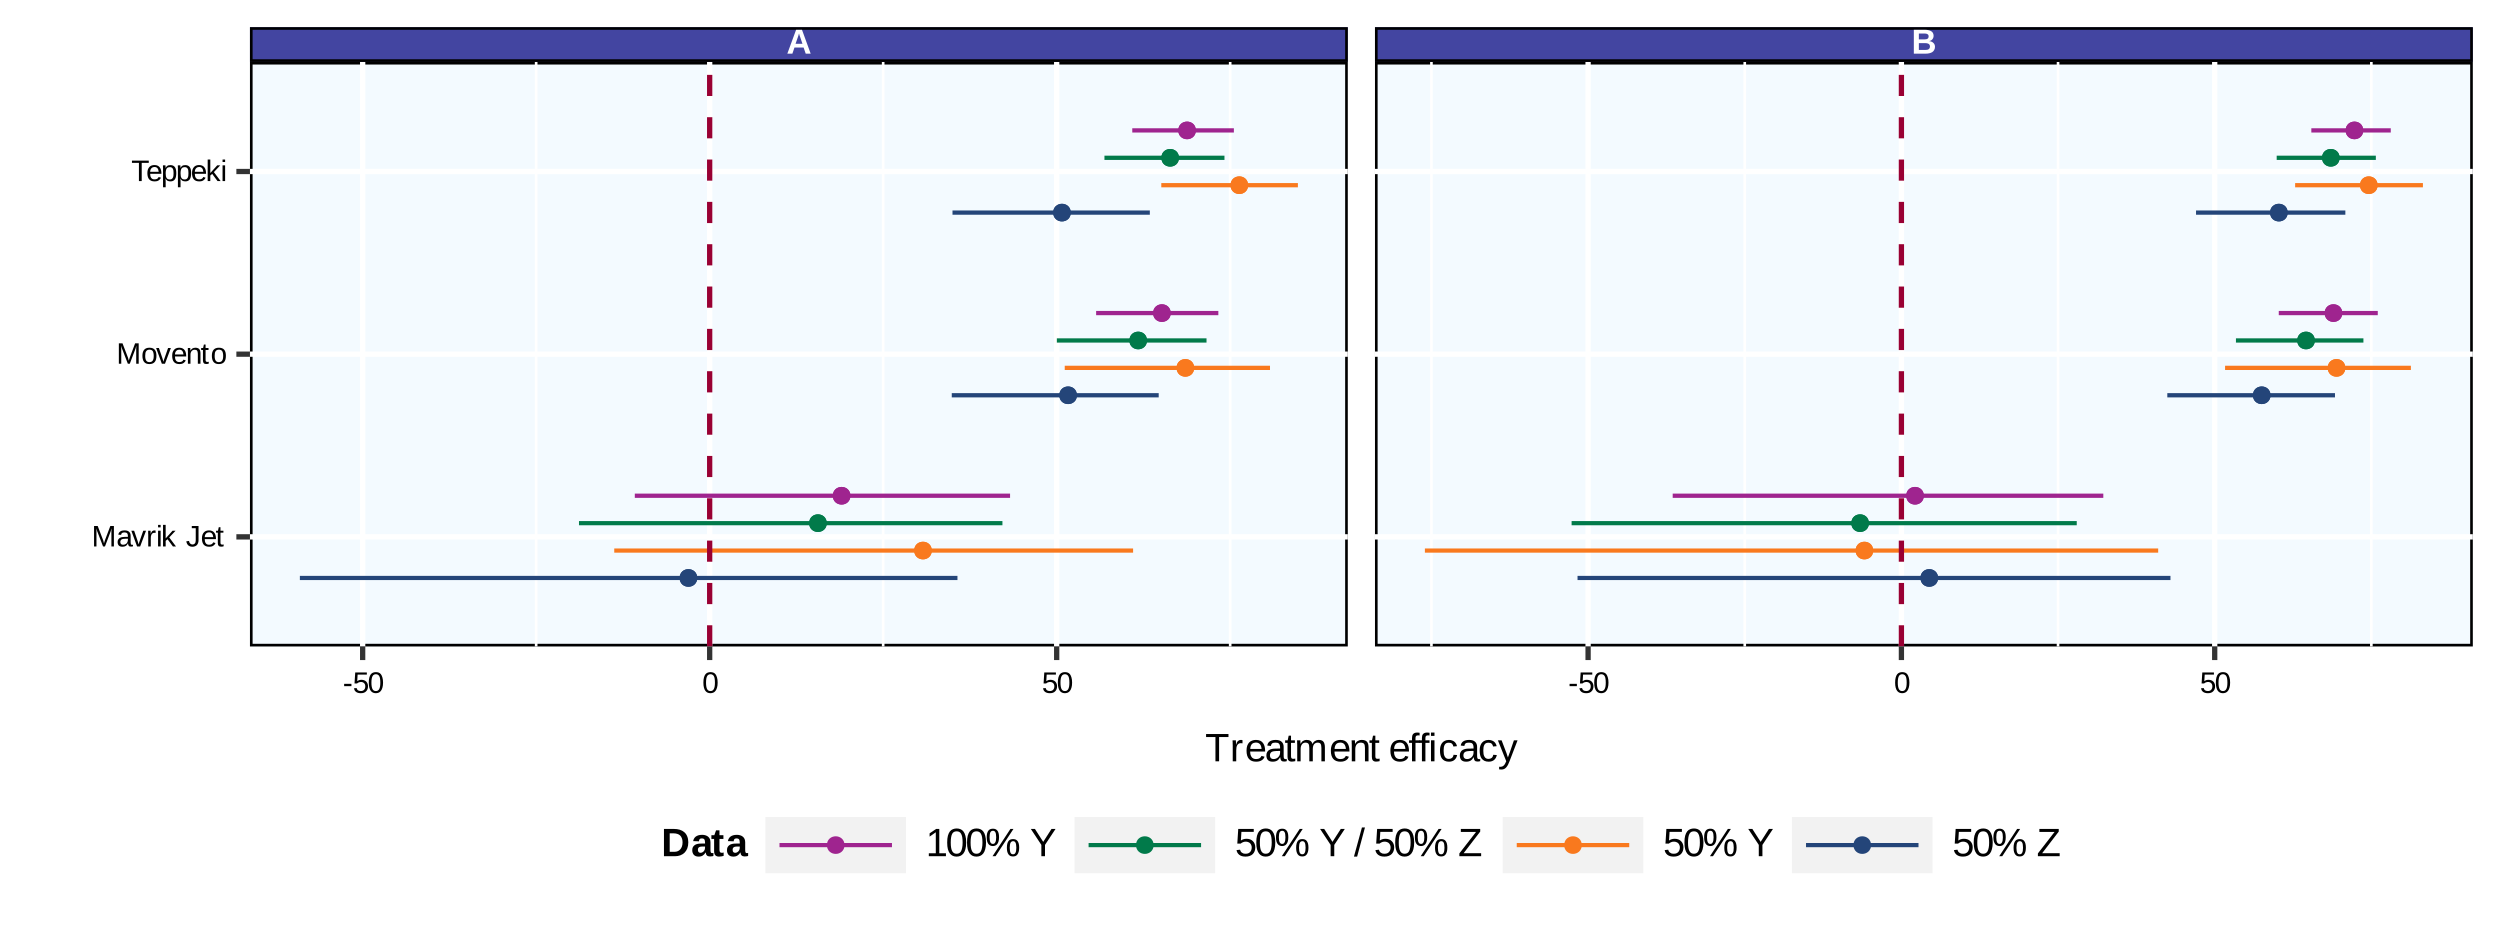 <?xml version="1.0" encoding="UTF-8"?>
<svg xmlns="http://www.w3.org/2000/svg" xmlns:xlink="http://www.w3.org/1999/xlink" width="504pt" height="187pt" viewBox="0 0 504 187" version="1.1">
<defs>
<g>
<symbol overflow="visible" id="glyph0-0">
<path style="stroke:none;" d="M 0.234 0 L 0.234 -4.672 L 2.094 -4.672 L 2.094 0 Z M 0.469 -0.234 L 1.859 -0.234 L 1.859 -4.438 L 0.469 -4.438 Z M 0.469 -0.234 "/>
</symbol>
<symbol overflow="visible" id="glyph0-1">
<path style="stroke:none;" d="M 3.875 0 L 3.453 -1.234 L 1.609 -1.234 L 1.188 0 L 0.172 0 L 1.938 -4.812 L 3.125 -4.812 L 4.875 0 Z M 2.75 -3.375 C 2.719 -3.457 2.688 -3.535 2.656 -3.609 C 2.633 -3.691 2.613 -3.766 2.594 -3.828 C 2.57 -3.898 2.555 -3.957 2.547 -4 C 2.535 -4.039 2.531 -4.066 2.531 -4.078 C 2.52 -4.066 2.508 -4.039 2.5 -4 C 2.488 -3.957 2.473 -3.898 2.453 -3.828 C 2.441 -3.766 2.422 -3.691 2.391 -3.609 C 2.367 -3.535 2.344 -3.457 2.312 -3.375 L 1.828 -1.984 L 3.219 -1.984 Z M 2.75 -3.375 "/>
</symbol>
<symbol overflow="visible" id="glyph0-2">
<path style="stroke:none;" d="M 4.734 -1.375 C 4.734 -1.133 4.68 -0.926 4.578 -0.75 C 4.484 -0.57 4.352 -0.426 4.188 -0.312 C 4.02 -0.207 3.82 -0.129 3.594 -0.078 C 3.363 -0.023 3.125 0 2.875 0 L 0.469 0 L 0.469 -4.812 L 2.672 -4.812 C 2.953 -4.812 3.203 -4.785 3.422 -4.734 C 3.648 -4.691 3.836 -4.617 3.984 -4.516 C 4.141 -4.422 4.254 -4.297 4.328 -4.141 C 4.41 -3.984 4.453 -3.805 4.453 -3.609 C 4.453 -3.336 4.375 -3.102 4.219 -2.906 C 4.07 -2.719 3.848 -2.594 3.547 -2.531 C 3.93 -2.488 4.223 -2.363 4.422 -2.156 C 4.629 -1.957 4.734 -1.695 4.734 -1.375 Z M 3.453 -3.469 C 3.453 -3.688 3.379 -3.836 3.234 -3.922 C 3.098 -4.016 2.895 -4.062 2.625 -4.062 L 1.484 -4.062 L 1.484 -2.875 L 2.625 -2.875 C 2.914 -2.875 3.125 -2.922 3.25 -3.016 C 3.383 -3.117 3.453 -3.27 3.453 -3.469 Z M 3.719 -1.453 C 3.719 -1.578 3.691 -1.68 3.641 -1.766 C 3.598 -1.859 3.531 -1.93 3.438 -1.984 C 3.352 -2.035 3.25 -2.07 3.125 -2.094 C 3.008 -2.113 2.883 -2.125 2.75 -2.125 L 1.484 -2.125 L 1.484 -0.75 L 2.797 -0.75 C 2.922 -0.75 3.039 -0.758 3.156 -0.781 C 3.27 -0.801 3.367 -0.836 3.453 -0.891 C 3.535 -0.941 3.598 -1.016 3.641 -1.109 C 3.691 -1.203 3.719 -1.316 3.719 -1.453 Z M 3.719 -1.453 "/>
</symbol>
<symbol overflow="visible" id="glyph1-0">
<path style="stroke:none;" d="M 0.203 0 L 0.203 -4 L 1.797 -4 L 1.797 0 Z M 0.406 -0.203 L 1.594 -0.203 L 1.594 -3.797 L 0.406 -3.797 Z M 0.406 -0.203 "/>
</symbol>
<symbol overflow="visible" id="glyph1-1">
<path style="stroke:none;" d="M 0.266 -1.359 L 0.266 -1.828 L 1.734 -1.828 L 1.734 -1.359 Z M 0.266 -1.359 "/>
</symbol>
<symbol overflow="visible" id="glyph1-2">
<path style="stroke:none;" d="M 3.078 -1.344 C 3.078 -1.133 3.047 -0.941 2.984 -0.766 C 2.922 -0.598 2.828 -0.453 2.703 -0.328 C 2.586 -0.203 2.438 -0.102 2.25 -0.031 C 2.07 0.031 1.863 0.062 1.625 0.062 C 1.406 0.062 1.211 0.035 1.047 -0.016 C 0.891 -0.066 0.754 -0.133 0.641 -0.219 C 0.535 -0.312 0.445 -0.414 0.375 -0.531 C 0.312 -0.656 0.266 -0.785 0.234 -0.922 L 0.781 -0.984 C 0.801 -0.91 0.828 -0.832 0.859 -0.75 C 0.898 -0.676 0.953 -0.609 1.016 -0.547 C 1.086 -0.492 1.172 -0.453 1.266 -0.422 C 1.367 -0.391 1.488 -0.375 1.625 -0.375 C 1.77 -0.375 1.895 -0.395 2 -0.438 C 2.113 -0.477 2.207 -0.539 2.281 -0.625 C 2.363 -0.707 2.426 -0.805 2.469 -0.922 C 2.508 -1.047 2.531 -1.18 2.531 -1.328 C 2.531 -1.461 2.508 -1.582 2.469 -1.688 C 2.438 -1.789 2.379 -1.879 2.297 -1.953 C 2.223 -2.035 2.129 -2.098 2.016 -2.141 C 1.91 -2.18 1.785 -2.203 1.641 -2.203 C 1.555 -2.203 1.477 -2.191 1.406 -2.172 C 1.332 -2.16 1.258 -2.141 1.188 -2.109 C 1.125 -2.086 1.066 -2.055 1.016 -2.016 C 0.961 -1.984 0.914 -1.945 0.875 -1.906 L 0.359 -1.906 L 0.5 -4.125 L 2.844 -4.125 L 2.844 -3.688 L 0.984 -3.688 L 0.906 -2.375 C 1 -2.445 1.113 -2.508 1.25 -2.562 C 1.395 -2.613 1.562 -2.641 1.75 -2.641 C 1.957 -2.641 2.141 -2.609 2.297 -2.547 C 2.461 -2.484 2.602 -2.395 2.719 -2.281 C 2.832 -2.164 2.922 -2.023 2.984 -1.859 C 3.047 -1.703 3.078 -1.531 3.078 -1.344 Z M 3.078 -1.344 "/>
</symbol>
<symbol overflow="visible" id="glyph1-3">
<path style="stroke:none;" d="M 3.109 -2.062 C 3.109 -1.664 3.066 -1.332 2.984 -1.062 C 2.91 -0.789 2.805 -0.57 2.672 -0.406 C 2.547 -0.238 2.395 -0.117 2.219 -0.047 C 2.039 0.023 1.852 0.062 1.656 0.062 C 1.457 0.062 1.27 0.023 1.094 -0.047 C 0.926 -0.117 0.773 -0.238 0.641 -0.406 C 0.516 -0.57 0.414 -0.789 0.344 -1.062 C 0.27 -1.332 0.234 -1.664 0.234 -2.062 C 0.234 -2.477 0.27 -2.82 0.344 -3.094 C 0.414 -3.363 0.516 -3.582 0.641 -3.75 C 0.773 -3.914 0.93 -4.031 1.109 -4.094 C 1.285 -4.156 1.473 -4.188 1.672 -4.188 C 1.867 -4.188 2.055 -4.156 2.234 -4.094 C 2.41 -4.031 2.562 -3.914 2.688 -3.75 C 2.812 -3.582 2.91 -3.363 2.984 -3.094 C 3.066 -2.82 3.109 -2.477 3.109 -2.062 Z M 2.562 -2.062 C 2.562 -2.395 2.539 -2.672 2.5 -2.891 C 2.469 -3.109 2.41 -3.281 2.328 -3.406 C 2.254 -3.531 2.16 -3.617 2.047 -3.672 C 1.941 -3.734 1.816 -3.766 1.672 -3.766 C 1.523 -3.766 1.395 -3.734 1.281 -3.672 C 1.164 -3.617 1.07 -3.523 1 -3.391 C 0.926 -3.266 0.867 -3.094 0.828 -2.875 C 0.785 -2.664 0.766 -2.395 0.766 -2.062 C 0.766 -1.75 0.785 -1.484 0.828 -1.266 C 0.867 -1.047 0.926 -0.867 1 -0.734 C 1.082 -0.609 1.176 -0.516 1.281 -0.453 C 1.395 -0.398 1.523 -0.375 1.672 -0.375 C 1.805 -0.375 1.926 -0.398 2.031 -0.453 C 2.145 -0.516 2.238 -0.609 2.312 -0.734 C 2.395 -0.867 2.457 -1.047 2.5 -1.266 C 2.539 -1.484 2.562 -1.75 2.562 -2.062 Z M 2.562 -2.062 "/>
</symbol>
<symbol overflow="visible" id="glyph1-4">
<path style="stroke:none;" d="M 4 0 L 4 -2.75 C 4 -2.852 4 -2.957 4 -3.062 C 4.008 -3.164 4.016 -3.258 4.016 -3.344 C 4.016 -3.445 4.02 -3.547 4.031 -3.641 C 4 -3.535 3.969 -3.438 3.938 -3.344 C 3.914 -3.258 3.891 -3.164 3.859 -3.062 C 3.828 -2.969 3.797 -2.883 3.766 -2.812 L 2.703 0 L 2.312 0 L 1.234 -2.812 C 1.223 -2.844 1.207 -2.875 1.188 -2.906 C 1.176 -2.945 1.16 -2.988 1.141 -3.031 C 1.129 -3.082 1.117 -3.129 1.109 -3.172 C 1.098 -3.223 1.082 -3.27 1.062 -3.312 C 1.031 -3.414 1 -3.523 0.969 -3.641 C 0.969 -3.523 0.973 -3.414 0.984 -3.312 C 0.984 -3.219 0.984 -3.117 0.984 -3.016 C 0.984 -2.922 0.984 -2.832 0.984 -2.75 L 0.984 0 L 0.5 0 L 0.5 -4.125 L 1.234 -4.125 L 2.328 -1.266 C 2.336 -1.223 2.352 -1.172 2.375 -1.109 C 2.395 -1.047 2.41 -0.984 2.422 -0.922 C 2.441 -0.859 2.457 -0.797 2.469 -0.734 C 2.488 -0.68 2.504 -0.641 2.516 -0.609 C 2.516 -0.641 2.52 -0.68 2.531 -0.734 C 2.551 -0.797 2.57 -0.859 2.594 -0.922 C 2.613 -0.992 2.633 -1.055 2.656 -1.109 C 2.676 -1.172 2.691 -1.223 2.703 -1.266 L 3.781 -4.125 L 4.5 -4.125 L 4.5 0 Z M 4 0 "/>
</symbol>
<symbol overflow="visible" id="glyph1-5">
<path style="stroke:none;" d="M 1.219 0.062 C 0.895 0.062 0.648 -0.02 0.484 -0.188 C 0.328 -0.363 0.25 -0.598 0.25 -0.891 C 0.25 -1.098 0.289 -1.266 0.375 -1.391 C 0.457 -1.523 0.562 -1.629 0.688 -1.703 C 0.812 -1.785 0.957 -1.844 1.125 -1.875 C 1.289 -1.906 1.457 -1.922 1.625 -1.922 L 2.328 -1.938 L 2.328 -2.109 C 2.328 -2.234 2.312 -2.344 2.281 -2.438 C 2.258 -2.531 2.219 -2.602 2.156 -2.656 C 2.102 -2.719 2.035 -2.758 1.953 -2.781 C 1.867 -2.812 1.77 -2.828 1.656 -2.828 C 1.551 -2.828 1.457 -2.816 1.375 -2.797 C 1.289 -2.785 1.219 -2.758 1.156 -2.719 C 1.102 -2.688 1.055 -2.633 1.016 -2.562 C 0.984 -2.5 0.961 -2.422 0.953 -2.328 L 0.391 -2.375 C 0.41 -2.5 0.445 -2.613 0.5 -2.719 C 0.562 -2.82 0.641 -2.91 0.734 -2.984 C 0.836 -3.066 0.961 -3.129 1.109 -3.172 C 1.266 -3.211 1.453 -3.234 1.672 -3.234 C 2.066 -3.234 2.363 -3.141 2.562 -2.953 C 2.77 -2.773 2.875 -2.508 2.875 -2.156 L 2.875 -0.797 C 2.875 -0.641 2.891 -0.52 2.922 -0.438 C 2.961 -0.363 3.047 -0.328 3.172 -0.328 C 3.191 -0.328 3.219 -0.328 3.25 -0.328 C 3.281 -0.336 3.312 -0.344 3.344 -0.344 L 3.344 -0.016 C 3.27 -0.004 3.203 0.004 3.141 0.016 C 3.078 0.023 3.008 0.031 2.938 0.031 C 2.832 0.031 2.742 0.02 2.672 0 C 2.598 -0.031 2.539 -0.07 2.5 -0.125 C 2.457 -0.188 2.422 -0.254 2.391 -0.328 C 2.367 -0.41 2.359 -0.504 2.359 -0.609 L 2.328 -0.609 C 2.273 -0.504 2.211 -0.41 2.141 -0.328 C 2.078 -0.242 2 -0.172 1.906 -0.109 C 1.82 -0.055 1.723 -0.016 1.609 0.016 C 1.492 0.047 1.363 0.062 1.219 0.062 Z M 1.328 -0.344 C 1.492 -0.344 1.641 -0.367 1.766 -0.422 C 1.898 -0.484 2.008 -0.562 2.094 -0.656 C 2.176 -0.758 2.234 -0.867 2.266 -0.984 C 2.305 -1.098 2.328 -1.203 2.328 -1.297 L 2.328 -1.562 L 1.766 -1.547 C 1.629 -1.547 1.504 -1.535 1.391 -1.516 C 1.273 -1.504 1.172 -1.473 1.078 -1.422 C 0.992 -1.379 0.926 -1.312 0.875 -1.219 C 0.82 -1.133 0.797 -1.02 0.797 -0.875 C 0.797 -0.707 0.844 -0.578 0.938 -0.484 C 1.031 -0.391 1.16 -0.344 1.328 -0.344 Z M 1.328 -0.344 "/>
</symbol>
<symbol overflow="visible" id="glyph1-6">
<path style="stroke:none;" d="M 1.797 0 L 1.172 0 L 0.016 -3.172 L 0.578 -3.172 L 1.281 -1.109 C 1.289 -1.066 1.305 -1.016 1.328 -0.953 C 1.348 -0.891 1.367 -0.82 1.391 -0.75 C 1.41 -0.688 1.426 -0.625 1.438 -0.562 C 1.457 -0.5 1.473 -0.445 1.484 -0.406 C 1.492 -0.445 1.508 -0.5 1.531 -0.562 C 1.551 -0.625 1.566 -0.688 1.578 -0.75 C 1.598 -0.82 1.617 -0.883 1.641 -0.938 C 1.66 -1 1.68 -1.055 1.703 -1.109 L 2.422 -3.172 L 2.984 -3.172 Z M 1.797 0 "/>
</symbol>
<symbol overflow="visible" id="glyph1-7">
<path style="stroke:none;" d="M 0.422 0 L 0.422 -2.438 C 0.422 -2.5 0.414 -2.562 0.406 -2.625 C 0.406 -2.695 0.406 -2.766 0.406 -2.828 C 0.406 -2.898 0.406 -2.961 0.406 -3.016 C 0.406 -3.078 0.406 -3.129 0.406 -3.172 L 0.891 -3.172 C 0.898 -3.129 0.906 -3.078 0.906 -3.016 C 0.906 -2.961 0.906 -2.906 0.906 -2.844 C 0.914 -2.781 0.922 -2.719 0.922 -2.656 C 0.922 -2.602 0.922 -2.555 0.922 -2.516 L 0.938 -2.516 C 0.969 -2.641 1.004 -2.742 1.047 -2.828 C 1.086 -2.922 1.133 -2.992 1.188 -3.047 C 1.25 -3.109 1.316 -3.156 1.391 -3.188 C 1.473 -3.219 1.57 -3.234 1.688 -3.234 C 1.727 -3.234 1.766 -3.227 1.797 -3.219 C 1.836 -3.207 1.875 -3.203 1.906 -3.203 L 1.906 -2.719 C 1.863 -2.727 1.816 -2.734 1.766 -2.734 C 1.723 -2.742 1.676 -2.75 1.625 -2.75 C 1.5 -2.75 1.395 -2.719 1.312 -2.656 C 1.227 -2.602 1.156 -2.531 1.094 -2.438 C 1.039 -2.344 1 -2.227 0.969 -2.094 C 0.945 -1.957 0.938 -1.812 0.938 -1.656 L 0.938 0 Z M 0.422 0 "/>
</symbol>
<symbol overflow="visible" id="glyph1-8">
<path style="stroke:none;" d="M 0.406 -3.844 L 0.406 -4.344 L 0.922 -4.344 L 0.922 -3.844 Z M 0.406 0 L 0.406 -3.172 L 0.922 -3.172 L 0.922 0 Z M 0.406 0 "/>
</symbol>
<symbol overflow="visible" id="glyph1-9">
<path style="stroke:none;" d="M 2.391 0 L 1.312 -1.453 L 0.938 -1.125 L 0.938 0 L 0.406 0 L 0.406 -4.344 L 0.938 -4.344 L 0.938 -1.625 L 2.328 -3.172 L 2.938 -3.172 L 1.656 -1.812 L 3.016 0 Z M 2.391 0 "/>
</symbol>
<symbol overflow="visible" id="glyph1-10">
<path style="stroke:none;" d=""/>
</symbol>
<symbol overflow="visible" id="glyph1-11">
<path style="stroke:none;" d="M 1.344 0.062 C 1.008 0.062 0.734 -0.023 0.516 -0.203 C 0.305 -0.379 0.164 -0.656 0.094 -1.031 L 0.641 -1.109 C 0.66 -0.984 0.691 -0.875 0.734 -0.781 C 0.785 -0.695 0.844 -0.625 0.906 -0.562 C 0.969 -0.508 1.035 -0.469 1.109 -0.438 C 1.18 -0.406 1.258 -0.391 1.344 -0.391 C 1.539 -0.391 1.695 -0.457 1.812 -0.594 C 1.938 -0.738 2 -0.945 2 -1.219 L 2 -3.672 L 1.203 -3.672 L 1.203 -4.125 L 2.562 -4.125 L 2.562 -1.234 C 2.562 -1.035 2.531 -0.852 2.469 -0.688 C 2.414 -0.531 2.336 -0.395 2.234 -0.281 C 2.129 -0.176 2 -0.094 1.844 -0.031 C 1.695 0.031 1.531 0.062 1.344 0.062 Z M 1.344 0.062 "/>
</symbol>
<symbol overflow="visible" id="glyph1-12">
<path style="stroke:none;" d="M 0.812 -1.469 C 0.812 -1.301 0.828 -1.148 0.859 -1.016 C 0.891 -0.879 0.941 -0.758 1.016 -0.656 C 1.086 -0.551 1.176 -0.473 1.281 -0.422 C 1.395 -0.367 1.531 -0.344 1.688 -0.344 C 1.914 -0.344 2.098 -0.383 2.234 -0.469 C 2.379 -0.562 2.473 -0.68 2.516 -0.828 L 2.984 -0.688 C 2.953 -0.602 2.906 -0.516 2.844 -0.422 C 2.781 -0.336 2.695 -0.258 2.594 -0.188 C 2.5 -0.113 2.379 -0.051 2.234 0 C 2.086 0.039 1.906 0.062 1.688 0.062 C 1.219 0.062 0.859 -0.078 0.609 -0.359 C 0.367 -0.641 0.25 -1.055 0.25 -1.609 C 0.25 -1.898 0.285 -2.148 0.359 -2.359 C 0.441 -2.566 0.547 -2.734 0.672 -2.859 C 0.797 -2.992 0.941 -3.086 1.109 -3.141 C 1.285 -3.203 1.473 -3.234 1.672 -3.234 C 1.941 -3.234 2.164 -3.188 2.344 -3.094 C 2.52 -3.008 2.66 -2.891 2.766 -2.734 C 2.879 -2.586 2.957 -2.41 3 -2.203 C 3.051 -2.004 3.078 -1.785 3.078 -1.547 L 3.078 -1.469 Z M 2.531 -1.875 C 2.5 -2.207 2.41 -2.453 2.266 -2.609 C 2.129 -2.766 1.93 -2.844 1.672 -2.844 C 1.578 -2.844 1.484 -2.828 1.391 -2.797 C 1.297 -2.766 1.207 -2.711 1.125 -2.641 C 1.039 -2.566 0.969 -2.469 0.906 -2.344 C 0.852 -2.227 0.82 -2.07 0.812 -1.875 Z M 2.531 -1.875 "/>
</symbol>
<symbol overflow="visible" id="glyph1-13">
<path style="stroke:none;" d="M 1.625 -0.031 C 1.539 0 1.457 0.02 1.375 0.031 C 1.289 0.039 1.195 0.047 1.094 0.047 C 0.664 0.047 0.453 -0.191 0.453 -0.672 L 0.453 -2.781 L 0.094 -2.781 L 0.094 -3.172 L 0.484 -3.172 L 0.641 -3.875 L 0.984 -3.875 L 0.984 -3.172 L 1.578 -3.172 L 1.578 -2.781 L 0.984 -2.781 L 0.984 -0.781 C 0.984 -0.633 1.008 -0.531 1.062 -0.469 C 1.113 -0.406 1.195 -0.375 1.312 -0.375 C 1.363 -0.375 1.41 -0.375 1.453 -0.375 C 1.504 -0.383 1.562 -0.395 1.625 -0.406 Z M 1.625 -0.031 "/>
</symbol>
<symbol overflow="visible" id="glyph1-14">
<path style="stroke:none;" d="M 3.078 -1.594 C 3.078 -1.031 2.957 -0.613 2.719 -0.344 C 2.477 -0.07 2.125 0.062 1.656 0.062 C 1.438 0.062 1.238 0.031 1.062 -0.031 C 0.883 -0.102 0.734 -0.207 0.609 -0.344 C 0.492 -0.477 0.406 -0.648 0.344 -0.859 C 0.281 -1.066 0.25 -1.312 0.25 -1.594 C 0.25 -2.688 0.723 -3.234 1.672 -3.234 C 1.922 -3.234 2.133 -3.195 2.312 -3.125 C 2.488 -3.062 2.633 -2.957 2.75 -2.812 C 2.863 -2.676 2.945 -2.504 3 -2.297 C 3.051 -2.098 3.078 -1.863 3.078 -1.594 Z M 2.531 -1.594 C 2.531 -1.832 2.508 -2.031 2.469 -2.188 C 2.438 -2.352 2.383 -2.484 2.312 -2.578 C 2.238 -2.672 2.145 -2.738 2.031 -2.781 C 1.926 -2.82 1.812 -2.844 1.688 -2.844 C 1.551 -2.844 1.426 -2.82 1.312 -2.781 C 1.207 -2.738 1.113 -2.664 1.031 -2.562 C 0.957 -2.469 0.898 -2.344 0.859 -2.188 C 0.828 -2.031 0.812 -1.832 0.812 -1.594 C 0.812 -1.344 0.832 -1.133 0.875 -0.969 C 0.914 -0.812 0.973 -0.688 1.047 -0.594 C 1.117 -0.5 1.207 -0.43 1.312 -0.391 C 1.414 -0.348 1.531 -0.328 1.656 -0.328 C 1.789 -0.328 1.91 -0.348 2.016 -0.391 C 2.129 -0.43 2.223 -0.5 2.297 -0.594 C 2.367 -0.688 2.426 -0.812 2.469 -0.969 C 2.508 -1.133 2.531 -1.344 2.531 -1.594 Z M 2.531 -1.594 "/>
</symbol>
<symbol overflow="visible" id="glyph1-15">
<path style="stroke:none;" d="M 2.422 0 L 2.422 -2.016 C 2.422 -2.16 2.406 -2.285 2.375 -2.391 C 2.352 -2.492 2.316 -2.578 2.266 -2.641 C 2.223 -2.711 2.16 -2.758 2.078 -2.781 C 1.992 -2.812 1.891 -2.828 1.766 -2.828 C 1.641 -2.828 1.523 -2.801 1.422 -2.75 C 1.328 -2.707 1.242 -2.645 1.172 -2.562 C 1.098 -2.477 1.039 -2.375 1 -2.25 C 0.957 -2.133 0.938 -2 0.938 -1.844 L 0.938 0 L 0.422 0 L 0.422 -2.5 C 0.422 -2.562 0.414 -2.629 0.406 -2.703 C 0.406 -2.773 0.406 -2.844 0.406 -2.906 C 0.406 -2.977 0.406 -3.035 0.406 -3.078 C 0.406 -3.129 0.406 -3.16 0.406 -3.172 L 0.891 -3.172 C 0.898 -3.16 0.906 -3.133 0.906 -3.094 C 0.906 -3.051 0.906 -3 0.906 -2.938 C 0.914 -2.883 0.922 -2.828 0.922 -2.766 C 0.922 -2.711 0.922 -2.664 0.922 -2.625 C 0.973 -2.719 1.031 -2.801 1.094 -2.875 C 1.156 -2.945 1.223 -3.008 1.297 -3.062 C 1.379 -3.113 1.473 -3.156 1.578 -3.188 C 1.68 -3.219 1.801 -3.234 1.938 -3.234 C 2.113 -3.234 2.266 -3.207 2.391 -3.156 C 2.523 -3.113 2.629 -3.047 2.703 -2.953 C 2.785 -2.867 2.848 -2.754 2.891 -2.609 C 2.93 -2.473 2.953 -2.305 2.953 -2.109 L 2.953 0 Z M 2.422 0 "/>
</symbol>
<symbol overflow="visible" id="glyph1-16">
<path style="stroke:none;" d="M 2.109 -3.672 L 2.109 0 L 1.547 0 L 1.547 -3.672 L 0.141 -3.672 L 0.141 -4.125 L 3.531 -4.125 L 3.531 -3.672 Z M 2.109 -3.672 "/>
</symbol>
<symbol overflow="visible" id="glyph1-17">
<path style="stroke:none;" d="M 3.078 -1.594 C 3.078 -1.352 3.055 -1.129 3.016 -0.922 C 2.984 -0.723 2.922 -0.551 2.828 -0.406 C 2.742 -0.258 2.625 -0.145 2.469 -0.062 C 2.32 0.02 2.141 0.062 1.922 0.062 C 1.691 0.062 1.488 0.02 1.312 -0.062 C 1.145 -0.156 1.02 -0.301 0.938 -0.5 L 0.922 -0.5 C 0.922 -0.488 0.922 -0.469 0.922 -0.438 C 0.922 -0.406 0.922 -0.363 0.922 -0.312 C 0.922 -0.27 0.922 -0.219 0.922 -0.156 C 0.93 -0.102 0.938 -0.051 0.938 0 L 0.938 1.25 L 0.406 1.25 L 0.406 -2.516 C 0.406 -2.598 0.406 -2.672 0.406 -2.734 C 0.406 -2.805 0.398 -2.867 0.391 -2.922 C 0.391 -2.984 0.391 -3.035 0.391 -3.078 C 0.391 -3.117 0.391 -3.148 0.391 -3.172 L 0.891 -3.172 C 0.898 -3.16 0.906 -3.141 0.906 -3.109 C 0.906 -3.078 0.906 -3.035 0.906 -2.984 C 0.914 -2.93 0.922 -2.875 0.922 -2.812 C 0.922 -2.758 0.922 -2.707 0.922 -2.656 L 0.938 -2.656 C 0.988 -2.758 1.047 -2.848 1.109 -2.922 C 1.172 -2.992 1.238 -3.051 1.312 -3.094 C 1.395 -3.145 1.484 -3.176 1.578 -3.188 C 1.68 -3.207 1.797 -3.219 1.922 -3.219 C 2.141 -3.219 2.32 -3.176 2.469 -3.094 C 2.625 -3.02 2.742 -2.91 2.828 -2.766 C 2.922 -2.629 2.984 -2.461 3.016 -2.266 C 3.055 -2.066 3.078 -1.844 3.078 -1.594 Z M 2.531 -1.594 C 2.531 -1.781 2.52 -1.953 2.5 -2.109 C 2.477 -2.266 2.438 -2.395 2.375 -2.5 C 2.312 -2.602 2.234 -2.68 2.141 -2.734 C 2.047 -2.785 1.926 -2.812 1.781 -2.812 C 1.664 -2.812 1.555 -2.797 1.453 -2.766 C 1.348 -2.734 1.254 -2.672 1.172 -2.578 C 1.098 -2.484 1.039 -2.352 1 -2.188 C 0.957 -2.02 0.938 -1.805 0.938 -1.547 C 0.938 -1.316 0.953 -1.125 0.984 -0.969 C 1.023 -0.82 1.078 -0.695 1.141 -0.594 C 1.211 -0.5 1.301 -0.43 1.406 -0.391 C 1.52 -0.348 1.645 -0.328 1.781 -0.328 C 1.926 -0.328 2.047 -0.352 2.141 -0.406 C 2.234 -0.469 2.312 -0.551 2.375 -0.656 C 2.438 -0.77 2.477 -0.906 2.5 -1.062 C 2.52 -1.219 2.531 -1.395 2.531 -1.594 Z M 2.531 -1.594 "/>
</symbol>
<symbol overflow="visible" id="glyph2-0">
<path style="stroke:none;" d="M 0.266 0 L 0.266 -5.328 L 2.391 -5.328 L 2.391 0 Z M 0.531 -0.266 L 2.125 -0.266 L 2.125 -5.062 L 0.531 -5.062 Z M 0.531 -0.266 "/>
</symbol>
<symbol overflow="visible" id="glyph2-1">
<path style="stroke:none;" d="M 2.812 -4.891 L 2.812 0 L 2.078 0 L 2.078 -4.891 L 0.188 -4.891 L 0.188 -5.5 L 4.703 -5.5 L 4.703 -4.891 Z M 2.812 -4.891 "/>
</symbol>
<symbol overflow="visible" id="glyph2-2">
<path style="stroke:none;" d="M 0.562 0 L 0.562 -3.25 C 0.562 -3.332 0.555 -3.422 0.547 -3.516 C 0.547 -3.609 0.547 -3.695 0.547 -3.781 C 0.547 -3.863 0.539 -3.941 0.531 -4.016 C 0.531 -4.098 0.531 -4.172 0.531 -4.234 L 1.203 -4.234 C 1.203 -4.172 1.203 -4.098 1.203 -4.016 C 1.211 -3.941 1.219 -3.863 1.219 -3.781 C 1.219 -3.707 1.219 -3.629 1.219 -3.547 C 1.227 -3.473 1.234 -3.41 1.234 -3.359 L 1.25 -3.359 C 1.289 -3.523 1.336 -3.664 1.391 -3.781 C 1.453 -3.906 1.52 -4.004 1.594 -4.078 C 1.676 -4.148 1.77 -4.207 1.875 -4.25 C 1.977 -4.289 2.102 -4.312 2.25 -4.312 C 2.301 -4.312 2.352 -4.305 2.406 -4.297 C 2.457 -4.285 2.5 -4.273 2.531 -4.266 L 2.531 -3.625 C 2.488 -3.633 2.438 -3.641 2.375 -3.641 C 2.312 -3.648 2.238 -3.656 2.156 -3.656 C 2 -3.656 1.863 -3.617 1.75 -3.547 C 1.633 -3.473 1.539 -3.375 1.469 -3.25 C 1.395 -3.125 1.344 -2.969 1.312 -2.781 C 1.281 -2.602 1.266 -2.41 1.266 -2.203 L 1.266 0 Z M 0.562 0 "/>
</symbol>
<symbol overflow="visible" id="glyph2-3">
<path style="stroke:none;" d="M 1.078 -1.969 C 1.078 -1.75 1.098 -1.547 1.141 -1.359 C 1.191 -1.172 1.266 -1.008 1.359 -0.875 C 1.453 -0.738 1.57 -0.633 1.719 -0.562 C 1.875 -0.488 2.055 -0.453 2.266 -0.453 C 2.566 -0.453 2.805 -0.508 2.984 -0.625 C 3.172 -0.75 3.297 -0.906 3.359 -1.094 L 3.984 -0.922 C 3.941 -0.805 3.879 -0.688 3.797 -0.562 C 3.711 -0.445 3.602 -0.344 3.469 -0.25 C 3.344 -0.156 3.18 -0.078 2.984 -0.016 C 2.785 0.047 2.547 0.078 2.266 0.078 C 1.641 0.078 1.16 -0.109 0.828 -0.484 C 0.504 -0.859 0.344 -1.41 0.344 -2.141 C 0.344 -2.535 0.391 -2.867 0.484 -3.141 C 0.586 -3.422 0.723 -3.645 0.891 -3.812 C 1.066 -3.988 1.27 -4.113 1.5 -4.188 C 1.727 -4.27 1.973 -4.312 2.234 -4.312 C 2.586 -4.312 2.883 -4.254 3.125 -4.141 C 3.363 -4.023 3.551 -3.863 3.688 -3.656 C 3.832 -3.457 3.938 -3.219 4 -2.938 C 4.062 -2.664 4.094 -2.375 4.094 -2.062 L 4.094 -1.969 Z M 3.375 -2.5 C 3.332 -2.945 3.219 -3.27 3.031 -3.469 C 2.844 -3.676 2.57 -3.781 2.219 -3.781 C 2.102 -3.781 1.977 -3.758 1.844 -3.719 C 1.719 -3.688 1.598 -3.625 1.484 -3.531 C 1.379 -3.438 1.289 -3.305 1.219 -3.141 C 1.145 -2.973 1.102 -2.758 1.094 -2.5 Z M 3.375 -2.5 "/>
</symbol>
<symbol overflow="visible" id="glyph2-4">
<path style="stroke:none;" d="M 1.625 0.078 C 1.195 0.078 0.875 -0.031 0.656 -0.25 C 0.445 -0.477 0.344 -0.789 0.344 -1.188 C 0.344 -1.457 0.395 -1.68 0.5 -1.859 C 0.602 -2.047 0.738 -2.188 0.906 -2.281 C 1.082 -2.383 1.281 -2.457 1.5 -2.5 C 1.719 -2.539 1.941 -2.562 2.172 -2.562 L 3.109 -2.578 L 3.109 -2.812 C 3.109 -2.988 3.086 -3.133 3.047 -3.25 C 3.016 -3.375 2.961 -3.473 2.891 -3.547 C 2.816 -3.629 2.723 -3.688 2.609 -3.719 C 2.492 -3.75 2.359 -3.766 2.203 -3.766 C 2.066 -3.766 1.941 -3.754 1.828 -3.734 C 1.723 -3.723 1.629 -3.691 1.547 -3.641 C 1.473 -3.586 1.41 -3.516 1.359 -3.422 C 1.305 -3.336 1.273 -3.227 1.266 -3.094 L 0.531 -3.172 C 0.551 -3.336 0.598 -3.488 0.672 -3.625 C 0.742 -3.758 0.848 -3.879 0.984 -3.984 C 1.117 -4.086 1.285 -4.164 1.484 -4.219 C 1.691 -4.281 1.938 -4.312 2.219 -4.312 C 2.75 -4.312 3.148 -4.188 3.422 -3.938 C 3.691 -3.695 3.828 -3.348 3.828 -2.891 L 3.828 -1.062 C 3.828 -0.852 3.852 -0.695 3.906 -0.594 C 3.957 -0.488 4.062 -0.438 4.219 -0.438 C 4.258 -0.438 4.297 -0.438 4.328 -0.438 C 4.367 -0.445 4.41 -0.457 4.453 -0.469 L 4.453 -0.031 C 4.359 0 4.27 0.02 4.188 0.031 C 4.102 0.039 4.008 0.047 3.906 0.047 C 3.77 0.047 3.656 0.031 3.562 0 C 3.469 -0.039 3.391 -0.098 3.328 -0.172 C 3.273 -0.242 3.234 -0.332 3.203 -0.438 C 3.172 -0.539 3.148 -0.664 3.141 -0.812 L 3.109 -0.812 C 3.035 -0.676 2.953 -0.551 2.859 -0.438 C 2.773 -0.332 2.672 -0.238 2.547 -0.156 C 2.43 -0.082 2.297 -0.023 2.141 0.016 C 1.992 0.055 1.82 0.078 1.625 0.078 Z M 1.781 -0.453 C 2 -0.453 2.191 -0.492 2.359 -0.578 C 2.535 -0.66 2.676 -0.766 2.781 -0.891 C 2.895 -1.016 2.977 -1.148 3.031 -1.297 C 3.082 -1.453 3.109 -1.598 3.109 -1.734 L 3.109 -2.094 L 2.344 -2.078 C 2.176 -2.066 2.016 -2.051 1.859 -2.031 C 1.703 -2.008 1.562 -1.969 1.438 -1.906 C 1.32 -1.844 1.227 -1.75 1.156 -1.625 C 1.094 -1.508 1.062 -1.359 1.062 -1.172 C 1.062 -0.941 1.125 -0.766 1.25 -0.641 C 1.375 -0.516 1.551 -0.453 1.781 -0.453 Z M 1.781 -0.453 "/>
</symbol>
<symbol overflow="visible" id="glyph2-5">
<path style="stroke:none;" d="M 2.172 -0.031 C 2.055 0 1.941 0.02 1.828 0.031 C 1.723 0.051 1.598 0.062 1.453 0.062 C 0.891 0.062 0.609 -0.254 0.609 -0.891 L 0.609 -3.719 L 0.125 -3.719 L 0.125 -4.234 L 0.641 -4.234 L 0.844 -5.172 L 1.312 -5.172 L 1.312 -4.234 L 2.094 -4.234 L 2.094 -3.719 L 1.312 -3.719 L 1.312 -1.047 C 1.312 -0.848 1.344 -0.707 1.406 -0.625 C 1.477 -0.539 1.598 -0.5 1.766 -0.5 C 1.828 -0.5 1.891 -0.504 1.953 -0.516 C 2.016 -0.523 2.086 -0.535 2.172 -0.547 Z M 2.172 -0.031 "/>
</symbol>
<symbol overflow="visible" id="glyph2-6">
<path style="stroke:none;" d="M 3 0 L 3 -2.688 C 3 -2.883 2.984 -3.051 2.953 -3.188 C 2.93 -3.332 2.891 -3.445 2.828 -3.531 C 2.766 -3.613 2.68 -3.672 2.578 -3.703 C 2.484 -3.742 2.367 -3.766 2.234 -3.766 C 2.078 -3.766 1.938 -3.734 1.812 -3.672 C 1.695 -3.617 1.598 -3.535 1.516 -3.422 C 1.43 -3.305 1.363 -3.164 1.312 -3 C 1.27 -2.844 1.25 -2.66 1.25 -2.453 L 1.25 0 L 0.562 0 L 0.562 -3.328 C 0.562 -3.41 0.555 -3.5 0.547 -3.594 C 0.547 -3.695 0.547 -3.789 0.547 -3.875 C 0.547 -3.969 0.539 -4.047 0.531 -4.109 C 0.531 -4.172 0.531 -4.211 0.531 -4.234 L 1.203 -4.234 C 1.203 -4.211 1.203 -4.172 1.203 -4.109 C 1.203 -4.055 1.203 -3.992 1.203 -3.922 C 1.211 -3.848 1.219 -3.77 1.219 -3.688 C 1.227 -3.613 1.234 -3.551 1.234 -3.5 C 1.297 -3.625 1.363 -3.734 1.438 -3.828 C 1.508 -3.93 1.594 -4.016 1.688 -4.078 C 1.789 -4.148 1.906 -4.207 2.031 -4.25 C 2.156 -4.289 2.301 -4.312 2.469 -4.312 C 2.789 -4.312 3.047 -4.242 3.234 -4.109 C 3.422 -3.984 3.551 -3.781 3.625 -3.5 L 3.641 -3.5 C 3.703 -3.625 3.77 -3.734 3.844 -3.828 C 3.926 -3.93 4.02 -4.016 4.125 -4.078 C 4.227 -4.148 4.344 -4.207 4.469 -4.25 C 4.602 -4.289 4.754 -4.312 4.922 -4.312 C 5.129 -4.312 5.312 -4.281 5.469 -4.219 C 5.625 -4.164 5.75 -4.078 5.844 -3.953 C 5.945 -3.836 6.02 -3.68 6.062 -3.484 C 6.113 -3.297 6.141 -3.07 6.141 -2.812 L 6.141 0 L 5.438 0 L 5.438 -2.688 C 5.438 -2.883 5.422 -3.051 5.391 -3.188 C 5.367 -3.332 5.328 -3.445 5.266 -3.531 C 5.211 -3.613 5.133 -3.672 5.031 -3.703 C 4.938 -3.742 4.816 -3.766 4.672 -3.766 C 4.523 -3.766 4.391 -3.734 4.266 -3.672 C 4.148 -3.617 4.047 -3.535 3.953 -3.422 C 3.867 -3.316 3.805 -3.18 3.766 -3.016 C 3.723 -2.859 3.703 -2.672 3.703 -2.453 L 3.703 0 Z M 3 0 "/>
</symbol>
<symbol overflow="visible" id="glyph2-7">
<path style="stroke:none;" d="M 3.219 0 L 3.219 -2.688 C 3.219 -2.883 3.203 -3.051 3.172 -3.188 C 3.148 -3.332 3.102 -3.445 3.031 -3.531 C 2.969 -3.613 2.879 -3.672 2.766 -3.703 C 2.648 -3.742 2.516 -3.766 2.359 -3.766 C 2.191 -3.766 2.039 -3.734 1.906 -3.672 C 1.77 -3.617 1.656 -3.535 1.562 -3.422 C 1.469 -3.305 1.395 -3.164 1.344 -3 C 1.289 -2.844 1.266 -2.66 1.266 -2.453 L 1.266 0 L 0.562 0 L 0.562 -3.328 C 0.562 -3.41 0.555 -3.5 0.547 -3.594 C 0.547 -3.695 0.547 -3.789 0.547 -3.875 C 0.547 -3.969 0.539 -4.047 0.531 -4.109 C 0.531 -4.172 0.531 -4.211 0.531 -4.234 L 1.203 -4.234 C 1.203 -4.211 1.203 -4.172 1.203 -4.109 C 1.203 -4.055 1.203 -3.992 1.203 -3.922 C 1.211 -3.848 1.219 -3.77 1.219 -3.688 C 1.227 -3.613 1.234 -3.551 1.234 -3.5 C 1.305 -3.625 1.379 -3.734 1.453 -3.828 C 1.535 -3.93 1.629 -4.016 1.734 -4.078 C 1.848 -4.148 1.973 -4.207 2.109 -4.25 C 2.242 -4.289 2.406 -4.312 2.594 -4.312 C 2.82 -4.312 3.02 -4.281 3.188 -4.219 C 3.363 -4.164 3.504 -4.078 3.609 -3.953 C 3.723 -3.836 3.805 -3.68 3.859 -3.484 C 3.91 -3.297 3.938 -3.07 3.938 -2.812 L 3.938 0 Z M 3.219 0 "/>
</symbol>
<symbol overflow="visible" id="glyph2-8">
<path style="stroke:none;" d=""/>
</symbol>
<symbol overflow="visible" id="glyph2-9">
<path style="stroke:none;" d="M 1.406 -3.719 L 1.406 0 L 0.703 0 L 0.703 -3.719 L 0.109 -3.719 L 0.109 -4.234 L 0.703 -4.234 L 0.703 -4.703 C 0.703 -4.859 0.719 -5 0.75 -5.125 C 0.781 -5.258 0.832 -5.375 0.906 -5.469 C 0.988 -5.57 1.094 -5.648 1.219 -5.703 C 1.352 -5.766 1.523 -5.797 1.734 -5.797 C 1.816 -5.797 1.906 -5.789 2 -5.781 C 2.094 -5.77 2.172 -5.758 2.234 -5.75 L 2.234 -5.203 C 2.191 -5.211 2.141 -5.219 2.078 -5.219 C 2.023 -5.227 1.973 -5.234 1.922 -5.234 C 1.816 -5.234 1.727 -5.219 1.656 -5.188 C 1.594 -5.164 1.539 -5.129 1.5 -5.078 C 1.469 -5.023 1.441 -4.957 1.422 -4.875 C 1.41 -4.801 1.406 -4.711 1.406 -4.609 L 1.406 -4.234 L 2.234 -4.234 L 2.234 -3.719 Z M 1.406 -3.719 "/>
</symbol>
<symbol overflow="visible" id="glyph2-10">
<path style="stroke:none;" d="M 0.531 -5.125 L 0.531 -5.797 L 1.234 -5.797 L 1.234 -5.125 Z M 0.531 0 L 0.531 -4.234 L 1.234 -4.234 L 1.234 0 Z M 0.531 0 "/>
</symbol>
<symbol overflow="visible" id="glyph2-11">
<path style="stroke:none;" d="M 1.078 -2.141 C 1.078 -1.891 1.094 -1.66 1.125 -1.453 C 1.164 -1.254 1.227 -1.082 1.312 -0.938 C 1.395 -0.789 1.504 -0.676 1.641 -0.594 C 1.773 -0.52 1.941 -0.484 2.141 -0.484 C 2.391 -0.484 2.598 -0.551 2.766 -0.688 C 2.93 -0.82 3.035 -1.031 3.078 -1.312 L 3.797 -1.266 C 3.766 -1.086 3.707 -0.914 3.625 -0.75 C 3.551 -0.594 3.445 -0.453 3.312 -0.328 C 3.188 -0.203 3.023 -0.102 2.828 -0.031 C 2.641 0.039 2.414 0.078 2.156 0.078 C 1.832 0.078 1.551 0.02 1.312 -0.094 C 1.082 -0.207 0.895 -0.359 0.75 -0.547 C 0.602 -0.742 0.5 -0.977 0.438 -1.25 C 0.375 -1.52 0.344 -1.812 0.344 -2.125 C 0.344 -2.406 0.363 -2.656 0.406 -2.875 C 0.457 -3.094 0.523 -3.281 0.609 -3.438 C 0.691 -3.602 0.789 -3.738 0.906 -3.844 C 1.02 -3.957 1.145 -4.047 1.281 -4.109 C 1.414 -4.18 1.555 -4.234 1.703 -4.266 C 1.848 -4.297 2 -4.312 2.156 -4.312 C 2.395 -4.312 2.602 -4.273 2.781 -4.203 C 2.969 -4.141 3.129 -4.051 3.266 -3.938 C 3.398 -3.82 3.508 -3.688 3.594 -3.531 C 3.676 -3.383 3.734 -3.223 3.766 -3.047 L 3.047 -2.984 C 3.004 -3.223 2.91 -3.41 2.766 -3.547 C 2.617 -3.68 2.41 -3.75 2.141 -3.75 C 1.93 -3.75 1.758 -3.719 1.625 -3.656 C 1.5 -3.594 1.395 -3.492 1.312 -3.359 C 1.227 -3.223 1.164 -3.051 1.125 -2.844 C 1.094 -2.645 1.078 -2.41 1.078 -2.141 Z M 1.078 -2.141 "/>
</symbol>
<symbol overflow="visible" id="glyph2-12">
<path style="stroke:none;" d="M 2.359 0 C 2.266 0.258 2.164 0.488 2.062 0.688 C 1.957 0.895 1.836 1.07 1.703 1.219 C 1.578 1.363 1.438 1.473 1.281 1.547 C 1.125 1.617 0.945 1.656 0.75 1.656 C 0.656 1.656 0.57 1.648 0.5 1.641 C 0.426 1.641 0.348 1.633 0.266 1.625 L 0.266 1.094 C 0.316 1.102 0.375 1.109 0.438 1.109 C 0.5 1.109 0.551 1.109 0.594 1.109 C 0.801 1.109 0.992 1.031 1.172 0.875 C 1.348 0.727 1.5 0.488 1.625 0.156 L 1.703 -0.016 L 0.016 -4.234 L 0.766 -4.234 L 1.656 -1.891 C 1.688 -1.816 1.723 -1.723 1.766 -1.609 C 1.805 -1.492 1.844 -1.375 1.875 -1.25 C 1.914 -1.133 1.953 -1.031 1.984 -0.938 C 2.016 -0.844 2.035 -0.785 2.047 -0.766 C 2.055 -0.797 2.07 -0.852 2.094 -0.938 C 2.125 -1.02 2.16 -1.113 2.203 -1.219 C 2.242 -1.32 2.281 -1.426 2.312 -1.531 C 2.352 -1.645 2.391 -1.738 2.422 -1.812 L 3.25 -4.234 L 3.984 -4.234 Z M 2.359 0 "/>
</symbol>
<symbol overflow="visible" id="glyph2-13">
<path style="stroke:none;" d="M 0.609 0 L 0.609 -0.594 L 2.016 -0.594 L 2.016 -4.828 L 0.766 -3.953 L 0.766 -4.609 L 2.078 -5.5 L 2.719 -5.5 L 2.719 -0.594 L 4.062 -0.594 L 4.062 0 Z M 0.609 0 "/>
</symbol>
<symbol overflow="visible" id="glyph2-14">
<path style="stroke:none;" d="M 4.141 -2.75 C 4.141 -2.227 4.086 -1.785 3.984 -1.422 C 3.891 -1.055 3.754 -0.766 3.578 -0.547 C 3.398 -0.328 3.191 -0.164 2.953 -0.062 C 2.723 0.031 2.477 0.078 2.219 0.078 C 1.945 0.078 1.695 0.031 1.469 -0.062 C 1.238 -0.164 1.035 -0.328 0.859 -0.547 C 0.691 -0.766 0.555 -1.051 0.453 -1.406 C 0.359 -1.77 0.312 -2.219 0.312 -2.75 C 0.312 -3.312 0.359 -3.77 0.453 -4.125 C 0.555 -4.488 0.691 -4.781 0.859 -5 C 1.035 -5.219 1.238 -5.367 1.469 -5.453 C 1.707 -5.547 1.961 -5.594 2.234 -5.594 C 2.504 -5.594 2.754 -5.547 2.984 -5.453 C 3.211 -5.367 3.41 -5.219 3.578 -5 C 3.754 -4.781 3.891 -4.488 3.984 -4.125 C 4.086 -3.77 4.141 -3.312 4.141 -2.75 Z M 3.422 -2.75 C 3.422 -3.188 3.395 -3.551 3.344 -3.844 C 3.289 -4.133 3.211 -4.363 3.109 -4.531 C 3.016 -4.707 2.891 -4.832 2.734 -4.906 C 2.586 -4.977 2.422 -5.016 2.234 -5.016 C 2.035 -5.016 1.859 -4.977 1.703 -4.906 C 1.555 -4.832 1.43 -4.707 1.328 -4.531 C 1.234 -4.363 1.16 -4.133 1.109 -3.844 C 1.055 -3.551 1.031 -3.188 1.031 -2.75 C 1.031 -2.332 1.055 -1.977 1.109 -1.688 C 1.16 -1.395 1.238 -1.16 1.344 -0.984 C 1.445 -0.816 1.57 -0.691 1.719 -0.609 C 1.863 -0.535 2.031 -0.5 2.219 -0.5 C 2.406 -0.5 2.57 -0.535 2.719 -0.609 C 2.875 -0.691 3 -0.816 3.094 -0.984 C 3.195 -1.16 3.273 -1.395 3.328 -1.688 C 3.391 -1.977 3.422 -2.332 3.422 -2.75 Z M 3.422 -2.75 "/>
</symbol>
<symbol overflow="visible" id="glyph2-15">
<path style="stroke:none;" d="M 6.828 -1.703 C 6.828 -1.367 6.789 -1.094 6.719 -0.875 C 6.656 -0.656 6.566 -0.473 6.453 -0.328 C 6.348 -0.191 6.219 -0.094 6.062 -0.031 C 5.914 0.02 5.754 0.047 5.578 0.047 C 5.41 0.047 5.25 0.02 5.094 -0.031 C 4.945 -0.094 4.816 -0.191 4.703 -0.328 C 4.598 -0.461 4.508 -0.641 4.438 -0.859 C 4.375 -1.086 4.344 -1.367 4.344 -1.703 C 4.344 -2.047 4.375 -2.328 4.438 -2.547 C 4.5 -2.773 4.586 -2.957 4.703 -3.094 C 4.816 -3.227 4.945 -3.32 5.094 -3.375 C 5.25 -3.426 5.414 -3.453 5.594 -3.453 C 5.77 -3.453 5.93 -3.426 6.078 -3.375 C 6.223 -3.32 6.352 -3.227 6.469 -3.094 C 6.582 -2.957 6.672 -2.773 6.734 -2.547 C 6.797 -2.328 6.828 -2.047 6.828 -1.703 Z M 2.062 0 L 1.453 0 L 5.062 -5.5 L 5.672 -5.5 Z M 1.547 -5.547 C 1.711 -5.547 1.867 -5.52 2.016 -5.469 C 2.16 -5.414 2.289 -5.32 2.406 -5.188 C 2.52 -5.062 2.609 -4.883 2.672 -4.656 C 2.734 -4.438 2.766 -4.156 2.766 -3.812 C 2.766 -3.477 2.727 -3.195 2.656 -2.969 C 2.594 -2.75 2.504 -2.57 2.391 -2.438 C 2.285 -2.301 2.156 -2.203 2 -2.141 C 1.852 -2.078 1.695 -2.047 1.531 -2.047 C 1.352 -2.047 1.188 -2.078 1.031 -2.141 C 0.883 -2.203 0.754 -2.301 0.641 -2.438 C 0.535 -2.57 0.445 -2.75 0.375 -2.969 C 0.312 -3.195 0.281 -3.477 0.281 -3.812 C 0.281 -4.156 0.312 -4.438 0.375 -4.656 C 0.445 -4.883 0.535 -5.062 0.641 -5.188 C 0.754 -5.32 0.891 -5.414 1.047 -5.469 C 1.203 -5.52 1.367 -5.547 1.547 -5.547 Z M 6.25 -1.703 C 6.25 -1.953 6.234 -2.16 6.203 -2.328 C 6.18 -2.504 6.141 -2.645 6.078 -2.75 C 6.023 -2.852 5.957 -2.926 5.875 -2.969 C 5.789 -3.008 5.695 -3.031 5.594 -3.031 C 5.488 -3.031 5.395 -3.004 5.312 -2.953 C 5.227 -2.91 5.156 -2.836 5.094 -2.734 C 5.039 -2.641 5 -2.504 4.969 -2.328 C 4.938 -2.16 4.922 -1.953 4.922 -1.703 C 4.922 -1.453 4.938 -1.242 4.969 -1.078 C 5 -0.91 5.039 -0.773 5.094 -0.672 C 5.156 -0.566 5.223 -0.492 5.297 -0.453 C 5.379 -0.41 5.477 -0.391 5.594 -0.391 C 5.688 -0.391 5.773 -0.41 5.859 -0.453 C 5.941 -0.492 6.008 -0.566 6.062 -0.672 C 6.125 -0.773 6.172 -0.91 6.203 -1.078 C 6.234 -1.242 6.25 -1.453 6.25 -1.703 Z M 2.188 -3.812 C 2.188 -4.062 2.172 -4.27 2.141 -4.438 C 2.117 -4.613 2.078 -4.75 2.016 -4.844 C 1.961 -4.945 1.895 -5.02 1.812 -5.062 C 1.738 -5.102 1.648 -5.125 1.547 -5.125 C 1.43 -5.125 1.332 -5.102 1.25 -5.062 C 1.164 -5.02 1.094 -4.945 1.031 -4.844 C 0.977 -4.75 0.938 -4.613 0.906 -4.438 C 0.875 -4.27 0.859 -4.062 0.859 -3.812 C 0.859 -3.562 0.875 -3.352 0.906 -3.188 C 0.938 -3.02 0.977 -2.883 1.031 -2.781 C 1.094 -2.676 1.164 -2.598 1.25 -2.547 C 1.332 -2.504 1.426 -2.484 1.531 -2.484 C 1.633 -2.484 1.723 -2.504 1.797 -2.547 C 1.879 -2.598 1.945 -2.676 2 -2.781 C 2.062 -2.883 2.109 -3.02 2.141 -3.188 C 2.172 -3.352 2.188 -3.562 2.188 -3.812 Z M 2.188 -3.812 "/>
</symbol>
<symbol overflow="visible" id="glyph2-16">
<path style="stroke:none;" d="M 3.031 -2.281 L 3.031 0 L 2.297 0 L 2.297 -2.281 L 0.172 -5.5 L 1 -5.5 L 2.672 -2.891 L 4.344 -5.5 L 5.156 -5.5 Z M 3.031 -2.281 "/>
</symbol>
<symbol overflow="visible" id="glyph2-17">
<path style="stroke:none;" d="M 4.109 -1.797 C 4.109 -1.516 4.066 -1.258 3.984 -1.031 C 3.898 -0.801 3.773 -0.602 3.609 -0.438 C 3.453 -0.281 3.25 -0.156 3 -0.062 C 2.758 0.031 2.477 0.078 2.156 0.078 C 1.875 0.078 1.625 0.047 1.406 -0.016 C 1.188 -0.086 1.004 -0.18 0.859 -0.297 C 0.711 -0.422 0.594 -0.562 0.5 -0.719 C 0.414 -0.875 0.359 -1.047 0.328 -1.234 L 1.031 -1.312 C 1.062 -1.207 1.102 -1.102 1.156 -1 C 1.207 -0.906 1.273 -0.82 1.359 -0.75 C 1.453 -0.676 1.562 -0.613 1.688 -0.562 C 1.82 -0.52 1.984 -0.5 2.172 -0.5 C 2.359 -0.5 2.523 -0.523 2.672 -0.578 C 2.816 -0.641 2.941 -0.723 3.047 -0.828 C 3.16 -0.941 3.242 -1.078 3.297 -1.234 C 3.359 -1.391 3.391 -1.57 3.391 -1.781 C 3.391 -1.945 3.359 -2.098 3.297 -2.234 C 3.242 -2.379 3.164 -2.504 3.062 -2.609 C 2.969 -2.711 2.844 -2.789 2.688 -2.844 C 2.539 -2.906 2.375 -2.938 2.188 -2.938 C 2.07 -2.938 1.961 -2.926 1.859 -2.906 C 1.766 -2.883 1.676 -2.852 1.594 -2.812 C 1.508 -2.781 1.43 -2.738 1.359 -2.688 C 1.297 -2.645 1.234 -2.598 1.172 -2.547 L 0.484 -2.547 L 0.672 -5.5 L 3.797 -5.5 L 3.797 -4.906 L 1.312 -4.906 L 1.203 -3.156 C 1.328 -3.258 1.484 -3.344 1.672 -3.406 C 1.859 -3.477 2.082 -3.516 2.344 -3.516 C 2.613 -3.516 2.859 -3.473 3.078 -3.391 C 3.297 -3.305 3.477 -3.188 3.625 -3.031 C 3.781 -2.883 3.898 -2.703 3.984 -2.484 C 4.066 -2.273 4.109 -2.047 4.109 -1.797 Z M 4.109 -1.797 "/>
</symbol>
<symbol overflow="visible" id="glyph2-18">
<path style="stroke:none;" d="M 0 0.078 L 1.609 -5.797 L 2.219 -5.797 L 0.641 0.078 Z M 0 0.078 "/>
</symbol>
<symbol overflow="visible" id="glyph2-19">
<path style="stroke:none;" d="M 4.641 0 L 0.25 0 L 0.25 -0.562 L 3.609 -4.891 L 0.547 -4.891 L 0.547 -5.5 L 4.453 -5.5 L 4.453 -4.969 L 1.109 -0.609 L 4.641 -0.609 Z M 4.641 0 "/>
</symbol>
<symbol overflow="visible" id="glyph3-0">
<path style="stroke:none;" d="M 0.266 0 L 0.266 -5.328 L 2.391 -5.328 L 2.391 0 Z M 0.531 -0.266 L 2.125 -0.266 L 2.125 -5.062 L 0.531 -5.062 Z M 0.531 -0.266 "/>
</symbol>
<symbol overflow="visible" id="glyph3-1">
<path style="stroke:none;" d="M 5.438 -2.797 C 5.438 -2.336 5.367 -1.93 5.234 -1.578 C 5.098 -1.234 4.91 -0.941 4.672 -0.703 C 4.43 -0.473 4.145 -0.297 3.812 -0.172 C 3.488 -0.055 3.141 0 2.766 0 L 0.531 0 L 0.531 -5.5 L 2.531 -5.5 C 2.957 -5.5 3.348 -5.445 3.703 -5.344 C 4.055 -5.238 4.363 -5.07 4.625 -4.844 C 4.883 -4.625 5.082 -4.344 5.219 -4 C 5.363 -3.664 5.438 -3.266 5.438 -2.797 Z M 4.281 -2.797 C 4.281 -3.117 4.234 -3.395 4.141 -3.625 C 4.055 -3.852 3.938 -4.039 3.781 -4.188 C 3.625 -4.332 3.438 -4.438 3.219 -4.5 C 3.008 -4.57 2.77 -4.609 2.5 -4.609 L 1.688 -4.609 L 1.688 -0.891 L 2.672 -0.891 C 2.898 -0.891 3.113 -0.93 3.312 -1.016 C 3.508 -1.098 3.676 -1.219 3.812 -1.375 C 3.957 -1.531 4.07 -1.727 4.156 -1.969 C 4.238 -2.207 4.281 -2.484 4.281 -2.797 Z M 4.281 -2.797 "/>
</symbol>
<symbol overflow="visible" id="glyph3-2">
<path style="stroke:none;" d="M 1.531 0.078 C 1.332 0.078 1.148 0.051 0.984 0 C 0.828 -0.062 0.691 -0.145 0.578 -0.25 C 0.473 -0.363 0.391 -0.5 0.328 -0.656 C 0.266 -0.812 0.234 -0.992 0.234 -1.203 C 0.234 -1.453 0.273 -1.66 0.359 -1.828 C 0.453 -1.992 0.57 -2.129 0.719 -2.234 C 0.875 -2.348 1.051 -2.426 1.25 -2.469 C 1.457 -2.52 1.676 -2.547 1.906 -2.547 L 2.812 -2.562 L 2.812 -2.781 C 2.812 -2.938 2.797 -3.062 2.766 -3.156 C 2.742 -3.258 2.707 -3.344 2.656 -3.406 C 2.602 -3.477 2.535 -3.523 2.453 -3.547 C 2.379 -3.578 2.297 -3.594 2.203 -3.594 C 2.109 -3.594 2.023 -3.582 1.953 -3.562 C 1.879 -3.551 1.816 -3.52 1.766 -3.469 C 1.711 -3.426 1.672 -3.363 1.641 -3.281 C 1.609 -3.207 1.586 -3.113 1.578 -3 L 0.422 -3.047 C 0.453 -3.234 0.508 -3.398 0.594 -3.547 C 0.676 -3.703 0.789 -3.836 0.938 -3.953 C 1.094 -4.066 1.273 -4.156 1.484 -4.219 C 1.703 -4.281 1.957 -4.312 2.25 -4.312 C 2.508 -4.312 2.738 -4.273 2.938 -4.203 C 3.145 -4.141 3.32 -4.039 3.469 -3.906 C 3.613 -3.781 3.723 -3.625 3.797 -3.438 C 3.867 -3.25 3.906 -3.035 3.906 -2.797 L 3.906 -1.25 C 3.906 -1.156 3.91 -1.066 3.922 -0.984 C 3.93 -0.91 3.945 -0.844 3.969 -0.781 C 4 -0.727 4.035 -0.688 4.078 -0.656 C 4.129 -0.633 4.191 -0.625 4.266 -0.625 C 4.348 -0.625 4.426 -0.633 4.5 -0.656 L 4.5 -0.062 C 4.438 -0.039 4.379 -0.02 4.328 0 C 4.273 0.008 4.223 0.016 4.172 0.016 C 4.117 0.023 4.062 0.031 4 0.031 C 3.945 0.039 3.879 0.047 3.797 0.047 C 3.523 0.047 3.32 -0.02 3.188 -0.156 C 3.051 -0.289 2.973 -0.488 2.953 -0.75 L 2.922 -0.75 C 2.773 -0.488 2.586 -0.285 2.359 -0.141 C 2.141 0.004 1.863 0.078 1.531 0.078 Z M 2.812 -1.953 L 2.25 -1.953 C 2.133 -1.941 2.023 -1.93 1.922 -1.922 C 1.816 -1.91 1.723 -1.879 1.641 -1.828 C 1.555 -1.785 1.488 -1.719 1.438 -1.625 C 1.395 -1.539 1.375 -1.426 1.375 -1.281 C 1.375 -1.082 1.422 -0.93 1.516 -0.828 C 1.609 -0.734 1.734 -0.688 1.891 -0.688 C 2.023 -0.688 2.148 -0.719 2.266 -0.781 C 2.379 -0.844 2.477 -0.922 2.562 -1.016 C 2.645 -1.109 2.707 -1.219 2.75 -1.344 C 2.789 -1.477 2.812 -1.613 2.812 -1.75 Z M 2.812 -1.953 "/>
</symbol>
<symbol overflow="visible" id="glyph3-3">
<path style="stroke:none;" d="M 1.641 0.078 C 1.316 0.078 1.066 -0.008 0.891 -0.188 C 0.723 -0.363 0.641 -0.633 0.641 -1 L 0.641 -3.484 L 0.094 -3.484 L 0.094 -4.234 L 0.688 -4.234 L 1.031 -5.219 L 1.719 -5.219 L 1.719 -4.234 L 2.516 -4.234 L 2.516 -3.484 L 1.719 -3.484 L 1.719 -1.297 C 1.719 -1.086 1.754 -0.93 1.828 -0.828 C 1.91 -0.734 2.035 -0.688 2.203 -0.688 C 2.266 -0.688 2.32 -0.691 2.375 -0.703 C 2.438 -0.711 2.5 -0.727 2.562 -0.75 L 2.562 -0.062 C 2.426 -0.02 2.281 0.008 2.125 0.031 C 1.977 0.062 1.816 0.078 1.641 0.078 Z M 1.641 0.078 "/>
</symbol>
</g>
<clipPath id="clip1">
  <path d="M 50.391 12.48 L 271.715 12.48 L 271.715 130.328 L 50.391 130.328 Z M 50.391 12.48 "/>
</clipPath>
<clipPath id="clip2">
  <path d="M 107 12.48 L 109 12.48 L 109 130.328 L 107 130.328 Z M 107 12.48 "/>
</clipPath>
<clipPath id="clip3">
  <path d="M 177 12.48 L 179 12.48 L 179 130.328 L 177 130.328 Z M 177 12.48 "/>
</clipPath>
<clipPath id="clip4">
  <path d="M 247 12.48 L 249 12.48 L 249 130.328 L 247 130.328 Z M 247 12.48 "/>
</clipPath>
<clipPath id="clip5">
  <path d="M 50.391 107 L 271.715 107 L 271.715 109 L 50.391 109 Z M 50.391 107 "/>
</clipPath>
<clipPath id="clip6">
  <path d="M 50.391 70 L 271.715 70 L 271.715 72 L 50.391 72 Z M 50.391 70 "/>
</clipPath>
<clipPath id="clip7">
  <path d="M 50.391 34 L 271.715 34 L 271.715 36 L 50.391 36 Z M 50.391 34 "/>
</clipPath>
<clipPath id="clip8">
  <path d="M 72 12.48 L 74 12.48 L 74 130.328 L 72 130.328 Z M 72 12.48 "/>
</clipPath>
<clipPath id="clip9">
  <path d="M 142 12.48 L 144 12.48 L 144 130.328 L 142 130.328 Z M 142 12.48 "/>
</clipPath>
<clipPath id="clip10">
  <path d="M 212 12.48 L 214 12.48 L 214 130.328 L 212 130.328 Z M 212 12.48 "/>
</clipPath>
<clipPath id="clip11">
  <path d="M 142 12.48 L 144 12.48 L 144 130.328 L 142 130.328 Z M 142 12.48 "/>
</clipPath>
<clipPath id="clip12">
  <path d="M 277.195 12.48 L 498.52 12.48 L 498.52 130.328 L 277.195 130.328 Z M 277.195 12.48 "/>
</clipPath>
<clipPath id="clip13">
  <path d="M 288 12.48 L 289 12.48 L 289 130.328 L 288 130.328 Z M 288 12.48 "/>
</clipPath>
<clipPath id="clip14">
  <path d="M 351 12.48 L 353 12.48 L 353 130.328 L 351 130.328 Z M 351 12.48 "/>
</clipPath>
<clipPath id="clip15">
  <path d="M 414 12.48 L 416 12.48 L 416 130.328 L 414 130.328 Z M 414 12.48 "/>
</clipPath>
<clipPath id="clip16">
  <path d="M 477 12.48 L 479 12.48 L 479 130.328 L 477 130.328 Z M 477 12.48 "/>
</clipPath>
<clipPath id="clip17">
  <path d="M 277.195 107 L 498.52 107 L 498.52 109 L 277.195 109 Z M 277.195 107 "/>
</clipPath>
<clipPath id="clip18">
  <path d="M 277.195 70 L 498.52 70 L 498.52 72 L 277.195 72 Z M 277.195 70 "/>
</clipPath>
<clipPath id="clip19">
  <path d="M 277.195 34 L 498.52 34 L 498.52 36 L 277.195 36 Z M 277.195 34 "/>
</clipPath>
<clipPath id="clip20">
  <path d="M 319 12.48 L 321 12.48 L 321 130.328 L 319 130.328 Z M 319 12.48 "/>
</clipPath>
<clipPath id="clip21">
  <path d="M 382 12.48 L 384 12.48 L 384 130.328 L 382 130.328 Z M 382 12.48 "/>
</clipPath>
<clipPath id="clip22">
  <path d="M 445 12.48 L 448 12.48 L 448 130.328 L 445 130.328 Z M 445 12.48 "/>
</clipPath>
<clipPath id="clip23">
  <path d="M 382 12.48 L 384 12.48 L 384 130.328 L 382 130.328 Z M 382 12.48 "/>
</clipPath>
<clipPath id="clip24">
  <path d="M 50.391 5.48 L 271.715 5.48 L 271.715 12.48 L 50.391 12.48 Z M 50.391 5.48 "/>
</clipPath>
<clipPath id="clip25">
  <path d="M 277.195 5.48 L 498.52 5.48 L 498.52 12.48 L 277.195 12.48 Z M 277.195 5.48 "/>
</clipPath>
</defs>
<g id="surface50">
<rect x="0" y="0" width="504" height="187" style="fill:rgb(100%,100%,100%);fill-opacity:1;stroke:none;"/>
<rect x="0" y="0" width="504" height="187" style="fill:rgb(100%,100%,100%);fill-opacity:1;stroke:none;"/>
<path style="fill:none;stroke-width:1.067;stroke-linecap:round;stroke-linejoin:round;stroke:rgb(100%,100%,100%);stroke-opacity:1;stroke-miterlimit:10;" d="M 0 187 L 504 187 L 504 0 L 0 0 Z M 0 187 "/>
<g clip-path="url(#clip1)" clip-rule="nonzero">
<path style="fill-rule:nonzero;fill:rgb(95.294%,98.039%,100%);fill-opacity:1;stroke-width:1.067;stroke-linecap:round;stroke-linejoin:round;stroke:rgb(0%,0%,0%);stroke-opacity:1;stroke-miterlimit:10;" d="M 50.391 130.324 L 271.715 130.324 L 271.715 12.477 L 50.391 12.477 Z M 50.391 130.324 "/>
</g>
<g clip-path="url(#clip2)" clip-rule="nonzero">
<path style="fill:none;stroke-width:0.533;stroke-linecap:butt;stroke-linejoin:round;stroke:rgb(100%,100%,100%);stroke-opacity:1;stroke-miterlimit:10;" d="M 108.09 130.324 L 108.09 12.48 "/>
</g>
<g clip-path="url(#clip3)" clip-rule="nonzero">
<path style="fill:none;stroke-width:0.533;stroke-linecap:butt;stroke-linejoin:round;stroke:rgb(100%,100%,100%);stroke-opacity:1;stroke-miterlimit:10;" d="M 178.047 130.324 L 178.047 12.48 "/>
</g>
<g clip-path="url(#clip4)" clip-rule="nonzero">
<path style="fill:none;stroke-width:0.533;stroke-linecap:butt;stroke-linejoin:round;stroke:rgb(100%,100%,100%);stroke-opacity:1;stroke-miterlimit:10;" d="M 248.004 130.324 L 248.004 12.48 "/>
</g>
<g clip-path="url(#clip5)" clip-rule="nonzero">
<path style="fill:none;stroke-width:1.067;stroke-linecap:butt;stroke-linejoin:round;stroke:rgb(100%,100%,100%);stroke-opacity:1;stroke-miterlimit:10;" d="M 50.391 108.23 L 271.715 108.23 "/>
</g>
<g clip-path="url(#clip6)" clip-rule="nonzero">
<path style="fill:none;stroke-width:1.067;stroke-linecap:butt;stroke-linejoin:round;stroke:rgb(100%,100%,100%);stroke-opacity:1;stroke-miterlimit:10;" d="M 50.391 71.402 L 271.715 71.402 "/>
</g>
<g clip-path="url(#clip7)" clip-rule="nonzero">
<path style="fill:none;stroke-width:1.067;stroke-linecap:butt;stroke-linejoin:round;stroke:rgb(100%,100%,100%);stroke-opacity:1;stroke-miterlimit:10;" d="M 50.391 34.574 L 271.715 34.574 "/>
</g>
<g clip-path="url(#clip8)" clip-rule="nonzero">
<path style="fill:none;stroke-width:1.067;stroke-linecap:butt;stroke-linejoin:round;stroke:rgb(100%,100%,100%);stroke-opacity:1;stroke-miterlimit:10;" d="M 73.113 130.324 L 73.113 12.48 "/>
</g>
<g clip-path="url(#clip9)" clip-rule="nonzero">
<path style="fill:none;stroke-width:1.067;stroke-linecap:butt;stroke-linejoin:round;stroke:rgb(100%,100%,100%);stroke-opacity:1;stroke-miterlimit:10;" d="M 143.07 130.324 L 143.07 12.48 "/>
</g>
<g clip-path="url(#clip10)" clip-rule="nonzero">
<path style="fill:none;stroke-width:1.067;stroke-linecap:butt;stroke-linejoin:round;stroke:rgb(100%,100%,100%);stroke-opacity:1;stroke-miterlimit:10;" d="M 213.027 130.324 L 213.027 12.48 "/>
</g>
<path style="fill-rule:nonzero;fill:rgb(97.647%,47.451%,11.765%);fill-opacity:1;stroke-width:0.709;stroke-linecap:round;stroke-linejoin:round;stroke:rgb(97.647%,47.451%,11.765%);stroke-opacity:1;stroke-miterlimit:10;" d="M 187.496 110.992 C 187.496 112.887 184.652 112.887 184.652 110.992 C 184.652 109.098 187.496 109.098 187.496 110.992 "/>
<path style="fill-rule:nonzero;fill:rgb(97.647%,47.451%,11.765%);fill-opacity:1;stroke-width:0.709;stroke-linecap:round;stroke-linejoin:round;stroke:rgb(97.647%,47.451%,11.765%);stroke-opacity:1;stroke-miterlimit:10;" d="M 187.496 110.992 C 187.496 112.887 184.652 112.887 184.652 110.992 C 184.652 109.098 187.496 109.098 187.496 110.992 "/>
<path style="fill-rule:nonzero;fill:rgb(97.647%,47.451%,11.765%);fill-opacity:1;stroke-width:0.709;stroke-linecap:round;stroke-linejoin:round;stroke:rgb(97.647%,47.451%,11.765%);stroke-opacity:1;stroke-miterlimit:10;" d="M 240.391 74.164 C 240.391 76.059 237.547 76.059 237.547 74.164 C 237.547 72.27 240.391 72.27 240.391 74.164 "/>
<path style="fill-rule:nonzero;fill:rgb(97.647%,47.451%,11.765%);fill-opacity:1;stroke-width:0.709;stroke-linecap:round;stroke-linejoin:round;stroke:rgb(97.647%,47.451%,11.765%);stroke-opacity:1;stroke-miterlimit:10;" d="M 240.391 74.164 C 240.391 76.059 237.547 76.059 237.547 74.164 C 237.547 72.27 240.391 72.27 240.391 74.164 "/>
<path style="fill-rule:nonzero;fill:rgb(97.647%,47.451%,11.765%);fill-opacity:1;stroke-width:0.709;stroke-linecap:round;stroke-linejoin:round;stroke:rgb(97.647%,47.451%,11.765%);stroke-opacity:1;stroke-miterlimit:10;" d="M 251.266 37.336 C 251.266 39.234 248.426 39.234 248.426 37.336 C 248.426 35.441 251.266 35.441 251.266 37.336 "/>
<path style="fill-rule:nonzero;fill:rgb(97.647%,47.451%,11.765%);fill-opacity:1;stroke-width:0.709;stroke-linecap:round;stroke-linejoin:round;stroke:rgb(97.647%,47.451%,11.765%);stroke-opacity:1;stroke-miterlimit:10;" d="M 251.266 37.336 C 251.266 39.234 248.426 39.234 248.426 37.336 C 248.426 35.441 251.266 35.441 251.266 37.336 "/>
<path style="fill-rule:nonzero;fill:rgb(0.392%,47.843%,29.02%);fill-opacity:1;stroke-width:0.709;stroke-linecap:round;stroke-linejoin:round;stroke:rgb(0.392%,47.843%,29.02%);stroke-opacity:1;stroke-miterlimit:10;" d="M 166.32 105.469 C 166.32 107.363 163.477 107.363 163.477 105.469 C 163.477 103.57 166.32 103.57 166.32 105.469 "/>
<path style="fill-rule:nonzero;fill:rgb(0.392%,47.843%,29.02%);fill-opacity:1;stroke-width:0.709;stroke-linecap:round;stroke-linejoin:round;stroke:rgb(0.392%,47.843%,29.02%);stroke-opacity:1;stroke-miterlimit:10;" d="M 166.32 105.469 C 166.32 107.363 163.477 107.363 163.477 105.469 C 163.477 103.57 166.32 103.57 166.32 105.469 "/>
<path style="fill-rule:nonzero;fill:rgb(0.392%,47.843%,29.02%);fill-opacity:1;stroke-width:0.709;stroke-linecap:round;stroke-linejoin:round;stroke:rgb(0.392%,47.843%,29.02%);stroke-opacity:1;stroke-miterlimit:10;" d="M 230.879 68.641 C 230.879 70.535 228.039 70.535 228.039 68.641 C 228.039 66.746 230.879 66.746 230.879 68.641 "/>
<path style="fill-rule:nonzero;fill:rgb(0.392%,47.843%,29.02%);fill-opacity:1;stroke-width:0.709;stroke-linecap:round;stroke-linejoin:round;stroke:rgb(0.392%,47.843%,29.02%);stroke-opacity:1;stroke-miterlimit:10;" d="M 230.879 68.641 C 230.879 70.535 228.039 70.535 228.039 68.641 C 228.039 66.746 230.879 66.746 230.879 68.641 "/>
<path style="fill-rule:nonzero;fill:rgb(0.392%,47.843%,29.02%);fill-opacity:1;stroke-width:0.709;stroke-linecap:round;stroke-linejoin:round;stroke:rgb(0.392%,47.843%,29.02%);stroke-opacity:1;stroke-miterlimit:10;" d="M 237.328 31.812 C 237.328 33.707 234.484 33.707 234.484 31.812 C 234.484 29.918 237.328 29.918 237.328 31.812 "/>
<path style="fill-rule:nonzero;fill:rgb(0.392%,47.843%,29.02%);fill-opacity:1;stroke-width:0.709;stroke-linecap:round;stroke-linejoin:round;stroke:rgb(0.392%,47.843%,29.02%);stroke-opacity:1;stroke-miterlimit:10;" d="M 237.328 31.812 C 237.328 33.707 234.484 33.707 234.484 31.812 C 234.484 29.918 237.328 29.918 237.328 31.812 "/>
<path style="fill-rule:nonzero;fill:rgb(62.353%,14.118%,56.078%);fill-opacity:1;stroke-width:0.709;stroke-linecap:round;stroke-linejoin:round;stroke:rgb(62.353%,14.118%,56.078%);stroke-opacity:1;stroke-miterlimit:10;" d="M 171.09 99.941 C 171.09 101.84 168.246 101.84 168.246 99.941 C 168.246 98.047 171.09 98.047 171.09 99.941 "/>
<path style="fill-rule:nonzero;fill:rgb(62.353%,14.118%,56.078%);fill-opacity:1;stroke-width:0.709;stroke-linecap:round;stroke-linejoin:round;stroke:rgb(62.353%,14.118%,56.078%);stroke-opacity:1;stroke-miterlimit:10;" d="M 171.09 99.941 C 171.09 101.84 168.246 101.84 168.246 99.941 C 168.246 98.047 171.09 98.047 171.09 99.941 "/>
<path style="fill-rule:nonzero;fill:rgb(62.353%,14.118%,56.078%);fill-opacity:1;stroke-width:0.709;stroke-linecap:round;stroke-linejoin:round;stroke:rgb(62.353%,14.118%,56.078%);stroke-opacity:1;stroke-miterlimit:10;" d="M 235.664 63.117 C 235.664 65.012 232.82 65.012 232.82 63.117 C 232.82 61.223 235.664 61.223 235.664 63.117 "/>
<path style="fill-rule:nonzero;fill:rgb(62.353%,14.118%,56.078%);fill-opacity:1;stroke-width:0.709;stroke-linecap:round;stroke-linejoin:round;stroke:rgb(62.353%,14.118%,56.078%);stroke-opacity:1;stroke-miterlimit:10;" d="M 235.664 63.117 C 235.664 65.012 232.82 65.012 232.82 63.117 C 232.82 61.223 235.664 61.223 235.664 63.117 "/>
<path style="fill-rule:nonzero;fill:rgb(62.353%,14.118%,56.078%);fill-opacity:1;stroke-width:0.709;stroke-linecap:round;stroke-linejoin:round;stroke:rgb(62.353%,14.118%,56.078%);stroke-opacity:1;stroke-miterlimit:10;" d="M 240.734 26.289 C 240.734 28.184 237.891 28.184 237.891 26.289 C 237.891 24.395 240.734 24.395 240.734 26.289 "/>
<path style="fill-rule:nonzero;fill:rgb(62.353%,14.118%,56.078%);fill-opacity:1;stroke-width:0.709;stroke-linecap:round;stroke-linejoin:round;stroke:rgb(62.353%,14.118%,56.078%);stroke-opacity:1;stroke-miterlimit:10;" d="M 240.734 26.289 C 240.734 28.184 237.891 28.184 237.891 26.289 C 237.891 24.395 240.734 24.395 240.734 26.289 "/>
<path style="fill-rule:nonzero;fill:rgb(14.118%,27.059%,47.451%);fill-opacity:1;stroke-width:0.709;stroke-linecap:round;stroke-linejoin:round;stroke:rgb(14.118%,27.059%,47.451%);stroke-opacity:1;stroke-miterlimit:10;" d="M 140.207 116.516 C 140.207 118.41 137.363 118.41 137.363 116.516 C 137.363 114.621 140.207 114.621 140.207 116.516 "/>
<path style="fill-rule:nonzero;fill:rgb(14.118%,27.059%,47.451%);fill-opacity:1;stroke-width:0.709;stroke-linecap:round;stroke-linejoin:round;stroke:rgb(14.118%,27.059%,47.451%);stroke-opacity:1;stroke-miterlimit:10;" d="M 140.207 116.516 C 140.207 118.41 137.363 118.41 137.363 116.516 C 137.363 114.621 140.207 114.621 140.207 116.516 "/>
<path style="fill-rule:nonzero;fill:rgb(14.118%,27.059%,47.451%);fill-opacity:1;stroke-width:0.709;stroke-linecap:round;stroke-linejoin:round;stroke:rgb(14.118%,27.059%,47.451%);stroke-opacity:1;stroke-miterlimit:10;" d="M 216.754 79.688 C 216.754 81.582 213.91 81.582 213.91 79.688 C 213.91 77.793 216.754 77.793 216.754 79.688 "/>
<path style="fill-rule:nonzero;fill:rgb(14.118%,27.059%,47.451%);fill-opacity:1;stroke-width:0.709;stroke-linecap:round;stroke-linejoin:round;stroke:rgb(14.118%,27.059%,47.451%);stroke-opacity:1;stroke-miterlimit:10;" d="M 216.754 79.688 C 216.754 81.582 213.91 81.582 213.91 79.688 C 213.91 77.793 216.754 77.793 216.754 79.688 "/>
<path style="fill-rule:nonzero;fill:rgb(14.118%,27.059%,47.451%);fill-opacity:1;stroke-width:0.709;stroke-linecap:round;stroke-linejoin:round;stroke:rgb(14.118%,27.059%,47.451%);stroke-opacity:1;stroke-miterlimit:10;" d="M 215.512 42.863 C 215.512 44.758 212.672 44.758 212.672 42.863 C 212.672 40.965 215.512 40.965 215.512 42.863 "/>
<path style="fill-rule:nonzero;fill:rgb(14.118%,27.059%,47.451%);fill-opacity:1;stroke-width:0.709;stroke-linecap:round;stroke-linejoin:round;stroke:rgb(14.118%,27.059%,47.451%);stroke-opacity:1;stroke-miterlimit:10;" d="M 215.512 42.863 C 215.512 44.758 212.672 44.758 212.672 42.863 C 212.672 40.965 215.512 40.965 215.512 42.863 "/>
<path style="fill:none;stroke-width:0.854;stroke-linecap:butt;stroke-linejoin:round;stroke:rgb(14.118%,27.059%,47.451%);stroke-opacity:1;stroke-miterlimit:10;" d="M 60.453 116.516 L 193.023 116.516 "/>
<path style="fill:none;stroke-width:0.854;stroke-linecap:butt;stroke-linejoin:round;stroke:rgb(97.647%,47.451%,11.765%);stroke-opacity:1;stroke-miterlimit:10;" d="M 123.832 110.992 L 228.434 110.992 "/>
<path style="fill:none;stroke-width:0.854;stroke-linecap:butt;stroke-linejoin:round;stroke:rgb(0.392%,47.843%,29.02%);stroke-opacity:1;stroke-miterlimit:10;" d="M 116.723 105.469 L 202.09 105.469 "/>
<path style="fill:none;stroke-width:0.854;stroke-linecap:butt;stroke-linejoin:round;stroke:rgb(62.353%,14.118%,56.078%);stroke-opacity:1;stroke-miterlimit:10;" d="M 127.977 99.941 L 203.629 99.941 "/>
<path style="fill:none;stroke-width:0.854;stroke-linecap:butt;stroke-linejoin:round;stroke:rgb(14.118%,27.059%,47.451%);stroke-opacity:1;stroke-miterlimit:10;" d="M 191.875 79.688 L 233.594 79.688 "/>
<path style="fill:none;stroke-width:0.854;stroke-linecap:butt;stroke-linejoin:round;stroke:rgb(97.647%,47.451%,11.765%);stroke-opacity:1;stroke-miterlimit:10;" d="M 214.652 74.164 L 256.031 74.164 "/>
<path style="fill:none;stroke-width:0.854;stroke-linecap:butt;stroke-linejoin:round;stroke:rgb(0.392%,47.843%,29.02%);stroke-opacity:1;stroke-miterlimit:10;" d="M 213.059 68.641 L 243.234 68.641 "/>
<path style="fill:none;stroke-width:0.854;stroke-linecap:butt;stroke-linejoin:round;stroke:rgb(62.353%,14.118%,56.078%);stroke-opacity:1;stroke-miterlimit:10;" d="M 220.98 63.117 L 245.617 63.117 "/>
<path style="fill:none;stroke-width:0.854;stroke-linecap:butt;stroke-linejoin:round;stroke:rgb(14.118%,27.059%,47.451%);stroke-opacity:1;stroke-miterlimit:10;" d="M 192.023 42.863 L 231.805 42.863 "/>
<path style="fill:none;stroke-width:0.854;stroke-linecap:butt;stroke-linejoin:round;stroke:rgb(97.647%,47.451%,11.765%);stroke-opacity:1;stroke-miterlimit:10;" d="M 234.117 37.336 L 261.656 37.336 "/>
<path style="fill:none;stroke-width:0.854;stroke-linecap:butt;stroke-linejoin:round;stroke:rgb(0.392%,47.843%,29.02%);stroke-opacity:1;stroke-miterlimit:10;" d="M 222.656 31.812 L 246.852 31.812 "/>
<path style="fill:none;stroke-width:0.854;stroke-linecap:butt;stroke-linejoin:round;stroke:rgb(62.353%,14.118%,56.078%);stroke-opacity:1;stroke-miterlimit:10;" d="M 228.266 26.289 L 248.75 26.289 "/>
<g clip-path="url(#clip11)" clip-rule="nonzero">
<path style="fill:none;stroke-width:1.067;stroke-linecap:butt;stroke-linejoin:round;stroke:rgb(60%,0%,20%);stroke-opacity:1;stroke-dasharray:4.268,4.268;stroke-miterlimit:10;" d="M 143.07 130.324 L 143.07 12.48 "/>
</g>
<g clip-path="url(#clip12)" clip-rule="nonzero">
<path style="fill-rule:nonzero;fill:rgb(95.294%,98.039%,100%);fill-opacity:1;stroke-width:1.067;stroke-linecap:round;stroke-linejoin:round;stroke:rgb(0%,0%,0%);stroke-opacity:1;stroke-miterlimit:10;" d="M 277.195 130.324 L 498.52 130.324 L 498.52 12.477 L 277.195 12.477 Z M 277.195 130.324 "/>
</g>
<g clip-path="url(#clip13)" clip-rule="nonzero">
<path style="fill:none;stroke-width:0.533;stroke-linecap:butt;stroke-linejoin:round;stroke:rgb(100%,100%,100%);stroke-opacity:1;stroke-miterlimit:10;" d="M 288.578 130.324 L 288.578 12.48 "/>
</g>
<g clip-path="url(#clip14)" clip-rule="nonzero">
<path style="fill:none;stroke-width:0.533;stroke-linecap:butt;stroke-linejoin:round;stroke:rgb(100%,100%,100%);stroke-opacity:1;stroke-miterlimit:10;" d="M 351.742 130.324 L 351.742 12.48 "/>
</g>
<g clip-path="url(#clip15)" clip-rule="nonzero">
<path style="fill:none;stroke-width:0.533;stroke-linecap:butt;stroke-linejoin:round;stroke:rgb(100%,100%,100%);stroke-opacity:1;stroke-miterlimit:10;" d="M 414.902 130.324 L 414.902 12.48 "/>
</g>
<g clip-path="url(#clip16)" clip-rule="nonzero">
<path style="fill:none;stroke-width:0.533;stroke-linecap:butt;stroke-linejoin:round;stroke:rgb(100%,100%,100%);stroke-opacity:1;stroke-miterlimit:10;" d="M 478.066 130.324 L 478.066 12.48 "/>
</g>
<g clip-path="url(#clip17)" clip-rule="nonzero">
<path style="fill:none;stroke-width:1.067;stroke-linecap:butt;stroke-linejoin:round;stroke:rgb(100%,100%,100%);stroke-opacity:1;stroke-miterlimit:10;" d="M 277.195 108.23 L 498.52 108.23 "/>
</g>
<g clip-path="url(#clip18)" clip-rule="nonzero">
<path style="fill:none;stroke-width:1.067;stroke-linecap:butt;stroke-linejoin:round;stroke:rgb(100%,100%,100%);stroke-opacity:1;stroke-miterlimit:10;" d="M 277.195 71.402 L 498.52 71.402 "/>
</g>
<g clip-path="url(#clip19)" clip-rule="nonzero">
<path style="fill:none;stroke-width:1.067;stroke-linecap:butt;stroke-linejoin:round;stroke:rgb(100%,100%,100%);stroke-opacity:1;stroke-miterlimit:10;" d="M 277.195 34.574 L 498.52 34.574 "/>
</g>
<g clip-path="url(#clip20)" clip-rule="nonzero">
<path style="fill:none;stroke-width:1.067;stroke-linecap:butt;stroke-linejoin:round;stroke:rgb(100%,100%,100%);stroke-opacity:1;stroke-miterlimit:10;" d="M 320.16 130.324 L 320.16 12.48 "/>
</g>
<g clip-path="url(#clip21)" clip-rule="nonzero">
<path style="fill:none;stroke-width:1.067;stroke-linecap:butt;stroke-linejoin:round;stroke:rgb(100%,100%,100%);stroke-opacity:1;stroke-miterlimit:10;" d="M 383.324 130.324 L 383.324 12.48 "/>
</g>
<g clip-path="url(#clip22)" clip-rule="nonzero">
<path style="fill:none;stroke-width:1.067;stroke-linecap:butt;stroke-linejoin:round;stroke:rgb(100%,100%,100%);stroke-opacity:1;stroke-miterlimit:10;" d="M 446.484 130.324 L 446.484 12.48 "/>
</g>
<path style="fill-rule:nonzero;fill:rgb(97.647%,47.451%,11.765%);fill-opacity:1;stroke-width:0.709;stroke-linecap:round;stroke-linejoin:round;stroke:rgb(97.647%,47.451%,11.765%);stroke-opacity:1;stroke-miterlimit:10;" d="M 377.285 110.992 C 377.285 112.887 374.445 112.887 374.445 110.992 C 374.445 109.098 377.285 109.098 377.285 110.992 "/>
<path style="fill-rule:nonzero;fill:rgb(97.647%,47.451%,11.765%);fill-opacity:1;stroke-width:0.709;stroke-linecap:round;stroke-linejoin:round;stroke:rgb(97.647%,47.451%,11.765%);stroke-opacity:1;stroke-miterlimit:10;" d="M 377.285 110.992 C 377.285 112.887 374.445 112.887 374.445 110.992 C 374.445 109.098 377.285 109.098 377.285 110.992 "/>
<path style="fill-rule:nonzero;fill:rgb(97.647%,47.451%,11.765%);fill-opacity:1;stroke-width:0.709;stroke-linecap:round;stroke-linejoin:round;stroke:rgb(97.647%,47.451%,11.765%);stroke-opacity:1;stroke-miterlimit:10;" d="M 472.465 74.164 C 472.465 76.059 469.621 76.059 469.621 74.164 C 469.621 72.27 472.465 72.27 472.465 74.164 "/>
<path style="fill-rule:nonzero;fill:rgb(97.647%,47.451%,11.765%);fill-opacity:1;stroke-width:0.709;stroke-linecap:round;stroke-linejoin:round;stroke:rgb(97.647%,47.451%,11.765%);stroke-opacity:1;stroke-miterlimit:10;" d="M 472.465 74.164 C 472.465 76.059 469.621 76.059 469.621 74.164 C 469.621 72.27 472.465 72.27 472.465 74.164 "/>
<path style="fill-rule:nonzero;fill:rgb(97.647%,47.451%,11.765%);fill-opacity:1;stroke-width:0.709;stroke-linecap:round;stroke-linejoin:round;stroke:rgb(97.647%,47.451%,11.765%);stroke-opacity:1;stroke-miterlimit:10;" d="M 478.973 37.336 C 478.973 39.234 476.129 39.234 476.129 37.336 C 476.129 35.441 478.973 35.441 478.973 37.336 "/>
<path style="fill-rule:nonzero;fill:rgb(97.647%,47.451%,11.765%);fill-opacity:1;stroke-width:0.709;stroke-linecap:round;stroke-linejoin:round;stroke:rgb(97.647%,47.451%,11.765%);stroke-opacity:1;stroke-miterlimit:10;" d="M 478.973 37.336 C 478.973 39.234 476.129 39.234 476.129 37.336 C 476.129 35.441 478.973 35.441 478.973 37.336 "/>
<path style="fill-rule:nonzero;fill:rgb(0.392%,47.843%,29.02%);fill-opacity:1;stroke-width:0.709;stroke-linecap:round;stroke-linejoin:round;stroke:rgb(0.392%,47.843%,29.02%);stroke-opacity:1;stroke-miterlimit:10;" d="M 376.418 105.469 C 376.418 107.363 373.578 107.363 373.578 105.469 C 373.578 103.57 376.418 103.57 376.418 105.469 "/>
<path style="fill-rule:nonzero;fill:rgb(0.392%,47.843%,29.02%);fill-opacity:1;stroke-width:0.709;stroke-linecap:round;stroke-linejoin:round;stroke:rgb(0.392%,47.843%,29.02%);stroke-opacity:1;stroke-miterlimit:10;" d="M 376.418 105.469 C 376.418 107.363 373.578 107.363 373.578 105.469 C 373.578 103.57 376.418 103.57 376.418 105.469 "/>
<path style="fill-rule:nonzero;fill:rgb(0.392%,47.843%,29.02%);fill-opacity:1;stroke-width:0.709;stroke-linecap:round;stroke-linejoin:round;stroke:rgb(0.392%,47.843%,29.02%);stroke-opacity:1;stroke-miterlimit:10;" d="M 466.316 68.641 C 466.316 70.535 463.473 70.535 463.473 68.641 C 463.473 66.746 466.316 66.746 466.316 68.641 "/>
<path style="fill-rule:nonzero;fill:rgb(0.392%,47.843%,29.02%);fill-opacity:1;stroke-width:0.709;stroke-linecap:round;stroke-linejoin:round;stroke:rgb(0.392%,47.843%,29.02%);stroke-opacity:1;stroke-miterlimit:10;" d="M 466.316 68.641 C 466.316 70.535 463.473 70.535 463.473 68.641 C 463.473 66.746 466.316 66.746 466.316 68.641 "/>
<path style="fill-rule:nonzero;fill:rgb(0.392%,47.843%,29.02%);fill-opacity:1;stroke-width:0.709;stroke-linecap:round;stroke-linejoin:round;stroke:rgb(0.392%,47.843%,29.02%);stroke-opacity:1;stroke-miterlimit:10;" d="M 471.316 31.812 C 471.316 33.707 468.473 33.707 468.473 31.812 C 468.473 29.918 471.316 29.918 471.316 31.812 "/>
<path style="fill-rule:nonzero;fill:rgb(0.392%,47.843%,29.02%);fill-opacity:1;stroke-width:0.709;stroke-linecap:round;stroke-linejoin:round;stroke:rgb(0.392%,47.843%,29.02%);stroke-opacity:1;stroke-miterlimit:10;" d="M 471.316 31.812 C 471.316 33.707 468.473 33.707 468.473 31.812 C 468.473 29.918 471.316 29.918 471.316 31.812 "/>
<path style="fill-rule:nonzero;fill:rgb(62.353%,14.118%,56.078%);fill-opacity:1;stroke-width:0.709;stroke-linecap:round;stroke-linejoin:round;stroke:rgb(62.353%,14.118%,56.078%);stroke-opacity:1;stroke-miterlimit:10;" d="M 387.492 99.941 C 387.492 101.84 384.648 101.84 384.648 99.941 C 384.648 98.047 387.492 98.047 387.492 99.941 "/>
<path style="fill-rule:nonzero;fill:rgb(62.353%,14.118%,56.078%);fill-opacity:1;stroke-width:0.709;stroke-linecap:round;stroke-linejoin:round;stroke:rgb(62.353%,14.118%,56.078%);stroke-opacity:1;stroke-miterlimit:10;" d="M 387.492 99.941 C 387.492 101.84 384.648 101.84 384.648 99.941 C 384.648 98.047 387.492 98.047 387.492 99.941 "/>
<path style="fill-rule:nonzero;fill:rgb(62.353%,14.118%,56.078%);fill-opacity:1;stroke-width:0.709;stroke-linecap:round;stroke-linejoin:round;stroke:rgb(62.353%,14.118%,56.078%);stroke-opacity:1;stroke-miterlimit:10;" d="M 471.848 63.117 C 471.848 65.012 469.004 65.012 469.004 63.117 C 469.004 61.223 471.848 61.223 471.848 63.117 "/>
<path style="fill-rule:nonzero;fill:rgb(62.353%,14.118%,56.078%);fill-opacity:1;stroke-width:0.709;stroke-linecap:round;stroke-linejoin:round;stroke:rgb(62.353%,14.118%,56.078%);stroke-opacity:1;stroke-miterlimit:10;" d="M 471.848 63.117 C 471.848 65.012 469.004 65.012 469.004 63.117 C 469.004 61.223 471.848 61.223 471.848 63.117 "/>
<path style="fill-rule:nonzero;fill:rgb(62.353%,14.118%,56.078%);fill-opacity:1;stroke-width:0.709;stroke-linecap:round;stroke-linejoin:round;stroke:rgb(62.353%,14.118%,56.078%);stroke-opacity:1;stroke-miterlimit:10;" d="M 476.078 26.289 C 476.078 28.184 473.234 28.184 473.234 26.289 C 473.234 24.395 476.078 24.395 476.078 26.289 "/>
<path style="fill-rule:nonzero;fill:rgb(62.353%,14.118%,56.078%);fill-opacity:1;stroke-width:0.709;stroke-linecap:round;stroke-linejoin:round;stroke:rgb(62.353%,14.118%,56.078%);stroke-opacity:1;stroke-miterlimit:10;" d="M 476.078 26.289 C 476.078 28.184 473.234 28.184 473.234 26.289 C 473.234 24.395 476.078 24.395 476.078 26.289 "/>
<path style="fill-rule:nonzero;fill:rgb(14.118%,27.059%,47.451%);fill-opacity:1;stroke-width:0.709;stroke-linecap:round;stroke-linejoin:round;stroke:rgb(14.118%,27.059%,47.451%);stroke-opacity:1;stroke-miterlimit:10;" d="M 390.363 116.516 C 390.363 118.41 387.52 118.41 387.52 116.516 C 387.52 114.621 390.363 114.621 390.363 116.516 "/>
<path style="fill-rule:nonzero;fill:rgb(14.118%,27.059%,47.451%);fill-opacity:1;stroke-width:0.709;stroke-linecap:round;stroke-linejoin:round;stroke:rgb(14.118%,27.059%,47.451%);stroke-opacity:1;stroke-miterlimit:10;" d="M 390.363 116.516 C 390.363 118.41 387.52 118.41 387.52 116.516 C 387.52 114.621 390.363 114.621 390.363 116.516 "/>
<path style="fill-rule:nonzero;fill:rgb(14.118%,27.059%,47.451%);fill-opacity:1;stroke-width:0.709;stroke-linecap:round;stroke-linejoin:round;stroke:rgb(14.118%,27.059%,47.451%);stroke-opacity:1;stroke-miterlimit:10;" d="M 457.383 79.688 C 457.383 81.582 454.543 81.582 454.543 79.688 C 454.543 77.793 457.383 77.793 457.383 79.688 "/>
<path style="fill-rule:nonzero;fill:rgb(14.118%,27.059%,47.451%);fill-opacity:1;stroke-width:0.709;stroke-linecap:round;stroke-linejoin:round;stroke:rgb(14.118%,27.059%,47.451%);stroke-opacity:1;stroke-miterlimit:10;" d="M 457.383 79.688 C 457.383 81.582 454.543 81.582 454.543 79.688 C 454.543 77.793 457.383 77.793 457.383 79.688 "/>
<path style="fill-rule:nonzero;fill:rgb(14.118%,27.059%,47.451%);fill-opacity:1;stroke-width:0.709;stroke-linecap:round;stroke-linejoin:round;stroke:rgb(14.118%,27.059%,47.451%);stroke-opacity:1;stroke-miterlimit:10;" d="M 460.844 42.863 C 460.844 44.758 458 44.758 458 42.863 C 458 40.965 460.844 40.965 460.844 42.863 "/>
<path style="fill-rule:nonzero;fill:rgb(14.118%,27.059%,47.451%);fill-opacity:1;stroke-width:0.709;stroke-linecap:round;stroke-linejoin:round;stroke:rgb(14.118%,27.059%,47.451%);stroke-opacity:1;stroke-miterlimit:10;" d="M 460.844 42.863 C 460.844 44.758 458 44.758 458 42.863 C 458 40.965 460.844 40.965 460.844 42.863 "/>
<path style="fill:none;stroke-width:0.854;stroke-linecap:butt;stroke-linejoin:round;stroke:rgb(14.118%,27.059%,47.451%);stroke-opacity:1;stroke-miterlimit:10;" d="M 318.031 116.516 L 437.566 116.516 "/>
<path style="fill:none;stroke-width:0.854;stroke-linecap:butt;stroke-linejoin:round;stroke:rgb(97.647%,47.451%,11.765%);stroke-opacity:1;stroke-miterlimit:10;" d="M 287.258 110.992 L 435.09 110.992 "/>
<path style="fill:none;stroke-width:0.854;stroke-linecap:butt;stroke-linejoin:round;stroke:rgb(0.392%,47.843%,29.02%);stroke-opacity:1;stroke-miterlimit:10;" d="M 316.836 105.469 L 418.672 105.469 "/>
<path style="fill:none;stroke-width:0.854;stroke-linecap:butt;stroke-linejoin:round;stroke:rgb(62.353%,14.118%,56.078%);stroke-opacity:1;stroke-miterlimit:10;" d="M 337.215 99.941 L 424.027 99.941 "/>
<path style="fill:none;stroke-width:0.854;stroke-linecap:butt;stroke-linejoin:round;stroke:rgb(14.118%,27.059%,47.451%);stroke-opacity:1;stroke-miterlimit:10;" d="M 436.93 79.688 L 470.734 79.688 "/>
<path style="fill:none;stroke-width:0.854;stroke-linecap:butt;stroke-linejoin:round;stroke:rgb(97.647%,47.451%,11.765%);stroke-opacity:1;stroke-miterlimit:10;" d="M 448.574 74.164 L 486.035 74.164 "/>
<path style="fill:none;stroke-width:0.854;stroke-linecap:butt;stroke-linejoin:round;stroke:rgb(0.392%,47.843%,29.02%);stroke-opacity:1;stroke-miterlimit:10;" d="M 450.766 68.641 L 476.465 68.641 "/>
<path style="fill:none;stroke-width:0.854;stroke-linecap:butt;stroke-linejoin:round;stroke:rgb(62.353%,14.118%,56.078%);stroke-opacity:1;stroke-miterlimit:10;" d="M 459.398 63.117 L 479.359 63.117 "/>
<path style="fill:none;stroke-width:0.854;stroke-linecap:butt;stroke-linejoin:round;stroke:rgb(14.118%,27.059%,47.451%);stroke-opacity:1;stroke-miterlimit:10;" d="M 442.719 42.863 L 472.824 42.863 "/>
<path style="fill:none;stroke-width:0.854;stroke-linecap:butt;stroke-linejoin:round;stroke:rgb(97.647%,47.451%,11.765%);stroke-opacity:1;stroke-miterlimit:10;" d="M 462.699 37.336 L 488.461 37.336 "/>
<path style="fill:none;stroke-width:0.854;stroke-linecap:butt;stroke-linejoin:round;stroke:rgb(0.392%,47.843%,29.02%);stroke-opacity:1;stroke-miterlimit:10;" d="M 458.98 31.812 L 478.969 31.812 "/>
<path style="fill:none;stroke-width:0.854;stroke-linecap:butt;stroke-linejoin:round;stroke:rgb(62.353%,14.118%,56.078%);stroke-opacity:1;stroke-miterlimit:10;" d="M 465.965 26.289 L 481.98 26.289 "/>
<g clip-path="url(#clip23)" clip-rule="nonzero">
<path style="fill:none;stroke-width:1.067;stroke-linecap:butt;stroke-linejoin:round;stroke:rgb(60%,0%,20%);stroke-opacity:1;stroke-dasharray:4.268,4.268;stroke-miterlimit:10;" d="M 383.324 130.324 L 383.324 12.48 "/>
</g>
<g clip-path="url(#clip24)" clip-rule="nonzero">
<path style="fill-rule:nonzero;fill:rgb(26.275%,27.059%,63.137%);fill-opacity:1;stroke-width:1.067;stroke-linecap:round;stroke-linejoin:round;stroke:rgb(0%,0%,0%);stroke-opacity:1;stroke-miterlimit:10;" d="M 50.391 12.48 L 271.715 12.48 L 271.715 5.48 L 50.391 5.48 Z M 50.391 12.48 "/>
</g>
<g style="fill:rgb(100%,100%,100%);fill-opacity:1;">
  <use xlink:href="#glyph0-1" x="158.555" y="10.817"/>
</g>
<g clip-path="url(#clip25)" clip-rule="nonzero">
<path style="fill-rule:nonzero;fill:rgb(26.275%,27.059%,63.137%);fill-opacity:1;stroke-width:1.067;stroke-linecap:round;stroke-linejoin:round;stroke:rgb(0%,0%,0%);stroke-opacity:1;stroke-miterlimit:10;" d="M 277.195 12.48 L 498.52 12.48 L 498.52 5.48 L 277.195 5.48 Z M 277.195 12.48 "/>
</g>
<g style="fill:rgb(100%,100%,100%);fill-opacity:1;">
  <use xlink:href="#glyph0-2" x="385.359" y="10.817"/>
</g>
<path style="fill:none;stroke-width:1.067;stroke-linecap:butt;stroke-linejoin:round;stroke:rgb(20%,20%,20%);stroke-opacity:1;stroke-miterlimit:10;" d="M 73.113 133.066 L 73.113 130.324 "/>
<path style="fill:none;stroke-width:1.067;stroke-linecap:butt;stroke-linejoin:round;stroke:rgb(20%,20%,20%);stroke-opacity:1;stroke-miterlimit:10;" d="M 143.07 133.066 L 143.07 130.324 "/>
<path style="fill:none;stroke-width:1.067;stroke-linecap:butt;stroke-linejoin:round;stroke:rgb(20%,20%,20%);stroke-opacity:1;stroke-miterlimit:10;" d="M 213.027 133.066 L 213.027 130.324 "/>
<g style="fill:rgb(0%,0%,0%);fill-opacity:1;">
  <use xlink:href="#glyph1-1" x="69.113" y="139.689"/>
  <use xlink:href="#glyph1-2" x="71.113" y="139.689"/>
  <use xlink:href="#glyph1-3" x="74.113" y="139.689"/>
</g>
<g style="fill:rgb(0%,0%,0%);fill-opacity:1;">
  <use xlink:href="#glyph1-3" x="141.57" y="139.689"/>
</g>
<g style="fill:rgb(0%,0%,0%);fill-opacity:1;">
  <use xlink:href="#glyph1-2" x="210.027" y="139.689"/>
  <use xlink:href="#glyph1-3" x="213.027" y="139.689"/>
</g>
<path style="fill:none;stroke-width:1.067;stroke-linecap:butt;stroke-linejoin:round;stroke:rgb(20%,20%,20%);stroke-opacity:1;stroke-miterlimit:10;" d="M 320.16 133.066 L 320.16 130.324 "/>
<path style="fill:none;stroke-width:1.067;stroke-linecap:butt;stroke-linejoin:round;stroke:rgb(20%,20%,20%);stroke-opacity:1;stroke-miterlimit:10;" d="M 383.324 133.066 L 383.324 130.324 "/>
<path style="fill:none;stroke-width:1.067;stroke-linecap:butt;stroke-linejoin:round;stroke:rgb(20%,20%,20%);stroke-opacity:1;stroke-miterlimit:10;" d="M 446.484 133.066 L 446.484 130.324 "/>
<g style="fill:rgb(0%,0%,0%);fill-opacity:1;">
  <use xlink:href="#glyph1-1" x="316.16" y="139.689"/>
  <use xlink:href="#glyph1-2" x="318.16" y="139.689"/>
  <use xlink:href="#glyph1-3" x="321.16" y="139.689"/>
</g>
<g style="fill:rgb(0%,0%,0%);fill-opacity:1;">
  <use xlink:href="#glyph1-3" x="381.824" y="139.689"/>
</g>
<g style="fill:rgb(0%,0%,0%);fill-opacity:1;">
  <use xlink:href="#glyph1-2" x="443.484" y="139.689"/>
  <use xlink:href="#glyph1-3" x="446.484" y="139.689"/>
</g>
<g style="fill:rgb(0%,0%,0%);fill-opacity:1;">
  <use xlink:href="#glyph1-4" x="18.461" y="110.162"/>
  <use xlink:href="#glyph1-5" x="23.461" y="110.162"/>
  <use xlink:href="#glyph1-6" x="26.461" y="110.162"/>
  <use xlink:href="#glyph1-7" x="29.461" y="110.162"/>
  <use xlink:href="#glyph1-8" x="31.461" y="110.162"/>
  <use xlink:href="#glyph1-9" x="32.461" y="110.162"/>
  <use xlink:href="#glyph1-10" x="35.461" y="110.162"/>
  <use xlink:href="#glyph1-11" x="37.461" y="110.162"/>
  <use xlink:href="#glyph1-12" x="40.461" y="110.162"/>
  <use xlink:href="#glyph1-13" x="43.461" y="110.162"/>
</g>
<g style="fill:rgb(0%,0%,0%);fill-opacity:1;">
  <use xlink:href="#glyph1-4" x="23.461" y="73.334"/>
  <use xlink:href="#glyph1-14" x="28.461" y="73.334"/>
  <use xlink:href="#glyph1-6" x="31.461" y="73.334"/>
  <use xlink:href="#glyph1-12" x="34.461" y="73.334"/>
  <use xlink:href="#glyph1-15" x="37.461" y="73.334"/>
  <use xlink:href="#glyph1-13" x="40.461" y="73.334"/>
  <use xlink:href="#glyph1-14" x="42.461" y="73.334"/>
</g>
<g style="fill:rgb(0%,0%,0%);fill-opacity:1;">
  <use xlink:href="#glyph1-16" x="26.461" y="36.506"/>
  <use xlink:href="#glyph1-12" x="29.461" y="36.506"/>
  <use xlink:href="#glyph1-17" x="32.461" y="36.506"/>
  <use xlink:href="#glyph1-17" x="35.461" y="36.506"/>
  <use xlink:href="#glyph1-12" x="38.461" y="36.506"/>
  <use xlink:href="#glyph1-9" x="41.461" y="36.506"/>
  <use xlink:href="#glyph1-8" x="44.461" y="36.506"/>
</g>
<path style="fill:none;stroke-width:1.067;stroke-linecap:butt;stroke-linejoin:round;stroke:rgb(20%,20%,20%);stroke-opacity:1;stroke-miterlimit:10;" d="M 47.652 108.23 L 50.391 108.23 "/>
<path style="fill:none;stroke-width:1.067;stroke-linecap:butt;stroke-linejoin:round;stroke:rgb(20%,20%,20%);stroke-opacity:1;stroke-miterlimit:10;" d="M 47.652 71.402 L 50.391 71.402 "/>
<path style="fill:none;stroke-width:1.067;stroke-linecap:butt;stroke-linejoin:round;stroke:rgb(20%,20%,20%);stroke-opacity:1;stroke-miterlimit:10;" d="M 47.652 34.574 L 50.391 34.574 "/>
<g style="fill:rgb(0%,0%,0%);fill-opacity:1;">
  <use xlink:href="#glyph2-1" x="242.957" y="153.48"/>
  <use xlink:href="#glyph2-2" x="247.957" y="153.48"/>
  <use xlink:href="#glyph2-3" x="250.957" y="153.48"/>
  <use xlink:href="#glyph2-4" x="254.957" y="153.48"/>
  <use xlink:href="#glyph2-5" x="258.957" y="153.48"/>
  <use xlink:href="#glyph2-6" x="260.957" y="153.48"/>
  <use xlink:href="#glyph2-3" x="267.957" y="153.48"/>
  <use xlink:href="#glyph2-7" x="271.957" y="153.48"/>
  <use xlink:href="#glyph2-5" x="275.957" y="153.48"/>
  <use xlink:href="#glyph2-8" x="277.957" y="153.48"/>
  <use xlink:href="#glyph2-3" x="279.957" y="153.48"/>
  <use xlink:href="#glyph2-9" x="283.957" y="153.48"/>
  <use xlink:href="#glyph2-9" x="285.957" y="153.48"/>
  <use xlink:href="#glyph2-10" x="287.957" y="153.48"/>
  <use xlink:href="#glyph2-11" x="289.957" y="153.48"/>
  <use xlink:href="#glyph2-4" x="293.957" y="153.48"/>
  <use xlink:href="#glyph2-11" x="297.957" y="153.48"/>
  <use xlink:href="#glyph2-12" x="301.957" y="153.48"/>
</g>
<path style=" stroke:none;fill-rule:nonzero;fill:rgb(100%,100%,100%);fill-opacity:1;" d="M 127.844 181.52 L 421.07 181.52 L 421.07 159.223 L 127.844 159.223 Z M 127.844 181.52 "/>
<g style="fill:rgb(0%,0%,0%);fill-opacity:1;">
  <use xlink:href="#glyph3-1" x="133.324" y="172.613"/>
  <use xlink:href="#glyph3-2" x="139.324" y="172.613"/>
  <use xlink:href="#glyph3-3" x="143.324" y="172.613"/>
  <use xlink:href="#glyph3-2" x="146.324" y="172.613"/>
</g>
<path style=" stroke:none;fill-rule:nonzero;fill:rgb(94.902%,94.902%,94.902%);fill-opacity:1;" d="M 154.309 176.043 L 182.656 176.043 L 182.656 164.703 L 154.309 164.703 Z M 154.309 176.043 "/>
<path style="fill-rule:nonzero;fill:rgb(62.353%,14.118%,56.078%);fill-opacity:1;stroke-width:0.709;stroke-linecap:round;stroke-linejoin:round;stroke:rgb(62.353%,14.118%,56.078%);stroke-opacity:1;stroke-miterlimit:10;" d="M 169.902 170.371 C 169.902 172.266 167.059 172.266 167.059 170.371 C 167.059 168.477 169.902 168.477 169.902 170.371 "/>
<path style="fill:none;stroke-width:0.854;stroke-linecap:butt;stroke-linejoin:round;stroke:rgb(62.353%,14.118%,56.078%);stroke-opacity:1;stroke-miterlimit:10;" d="M 157.145 170.371 L 179.82 170.371 "/>
<path style=" stroke:none;fill-rule:nonzero;fill:rgb(94.902%,94.902%,94.902%);fill-opacity:1;" d="M 216.625 176.043 L 244.973 176.043 L 244.973 164.703 L 216.625 164.703 Z M 216.625 176.043 "/>
<path style="fill-rule:nonzero;fill:rgb(0.392%,47.843%,29.02%);fill-opacity:1;stroke-width:0.709;stroke-linecap:round;stroke-linejoin:round;stroke:rgb(0.392%,47.843%,29.02%);stroke-opacity:1;stroke-miterlimit:10;" d="M 232.219 170.371 C 232.219 172.266 229.375 172.266 229.375 170.371 C 229.375 168.477 232.219 168.477 232.219 170.371 "/>
<path style="fill:none;stroke-width:0.854;stroke-linecap:butt;stroke-linejoin:round;stroke:rgb(0.392%,47.843%,29.02%);stroke-opacity:1;stroke-miterlimit:10;" d="M 219.461 170.371 L 242.137 170.371 "/>
<path style=" stroke:none;fill-rule:nonzero;fill:rgb(94.902%,94.902%,94.902%);fill-opacity:1;" d="M 302.941 176.043 L 331.289 176.043 L 331.289 164.703 L 302.941 164.703 Z M 302.941 176.043 "/>
<path style="fill-rule:nonzero;fill:rgb(97.647%,47.451%,11.765%);fill-opacity:1;stroke-width:0.709;stroke-linecap:round;stroke-linejoin:round;stroke:rgb(97.647%,47.451%,11.765%);stroke-opacity:1;stroke-miterlimit:10;" d="M 318.535 170.371 C 318.535 172.266 315.695 172.266 315.695 170.371 C 315.695 168.477 318.535 168.477 318.535 170.371 "/>
<path style="fill:none;stroke-width:0.854;stroke-linecap:butt;stroke-linejoin:round;stroke:rgb(97.647%,47.451%,11.765%);stroke-opacity:1;stroke-miterlimit:10;" d="M 305.777 170.371 L 328.453 170.371 "/>
<path style=" stroke:none;fill-rule:nonzero;fill:rgb(94.902%,94.902%,94.902%);fill-opacity:1;" d="M 361.258 176.043 L 389.605 176.043 L 389.605 164.703 L 361.258 164.703 Z M 361.258 176.043 "/>
<path style="fill-rule:nonzero;fill:rgb(14.118%,27.059%,47.451%);fill-opacity:1;stroke-width:0.709;stroke-linecap:round;stroke-linejoin:round;stroke:rgb(14.118%,27.059%,47.451%);stroke-opacity:1;stroke-miterlimit:10;" d="M 376.852 170.371 C 376.852 172.266 374.012 172.266 374.012 170.371 C 374.012 168.477 376.852 168.477 376.852 170.371 "/>
<path style="fill:none;stroke-width:0.854;stroke-linecap:butt;stroke-linejoin:round;stroke:rgb(14.118%,27.059%,47.451%);stroke-opacity:1;stroke-miterlimit:10;" d="M 364.094 170.371 L 386.77 170.371 "/>
<g style="fill:rgb(0%,0%,0%);fill-opacity:1;">
  <use xlink:href="#glyph2-13" x="186.641" y="172.613"/>
  <use xlink:href="#glyph2-14" x="190.641" y="172.613"/>
  <use xlink:href="#glyph2-14" x="194.641" y="172.613"/>
  <use xlink:href="#glyph2-15" x="198.641" y="172.613"/>
  <use xlink:href="#glyph2-8" x="205.641" y="172.613"/>
  <use xlink:href="#glyph2-16" x="207.641" y="172.613"/>
</g>
<g style="fill:rgb(0%,0%,0%);fill-opacity:1;">
  <use xlink:href="#glyph2-17" x="248.957" y="172.613"/>
  <use xlink:href="#glyph2-14" x="252.957" y="172.613"/>
  <use xlink:href="#glyph2-15" x="256.957" y="172.613"/>
  <use xlink:href="#glyph2-8" x="263.957" y="172.613"/>
  <use xlink:href="#glyph2-16" x="265.957" y="172.613"/>
  <use xlink:href="#glyph2-8" x="270.957" y="172.613"/>
  <use xlink:href="#glyph2-18" x="272.957" y="172.613"/>
  <use xlink:href="#glyph2-8" x="274.957" y="172.613"/>
  <use xlink:href="#glyph2-17" x="276.957" y="172.613"/>
  <use xlink:href="#glyph2-14" x="280.957" y="172.613"/>
  <use xlink:href="#glyph2-15" x="284.957" y="172.613"/>
  <use xlink:href="#glyph2-8" x="291.957" y="172.613"/>
  <use xlink:href="#glyph2-19" x="293.957" y="172.613"/>
</g>
<g style="fill:rgb(0%,0%,0%);fill-opacity:1;">
  <use xlink:href="#glyph2-17" x="335.273" y="172.613"/>
  <use xlink:href="#glyph2-14" x="339.273" y="172.613"/>
  <use xlink:href="#glyph2-15" x="343.273" y="172.613"/>
  <use xlink:href="#glyph2-8" x="350.273" y="172.613"/>
  <use xlink:href="#glyph2-16" x="352.273" y="172.613"/>
</g>
<g style="fill:rgb(0%,0%,0%);fill-opacity:1;">
  <use xlink:href="#glyph2-17" x="393.59" y="172.613"/>
  <use xlink:href="#glyph2-14" x="397.59" y="172.613"/>
  <use xlink:href="#glyph2-15" x="401.59" y="172.613"/>
  <use xlink:href="#glyph2-8" x="408.59" y="172.613"/>
  <use xlink:href="#glyph2-19" x="410.59" y="172.613"/>
</g>
</g>
</svg>
